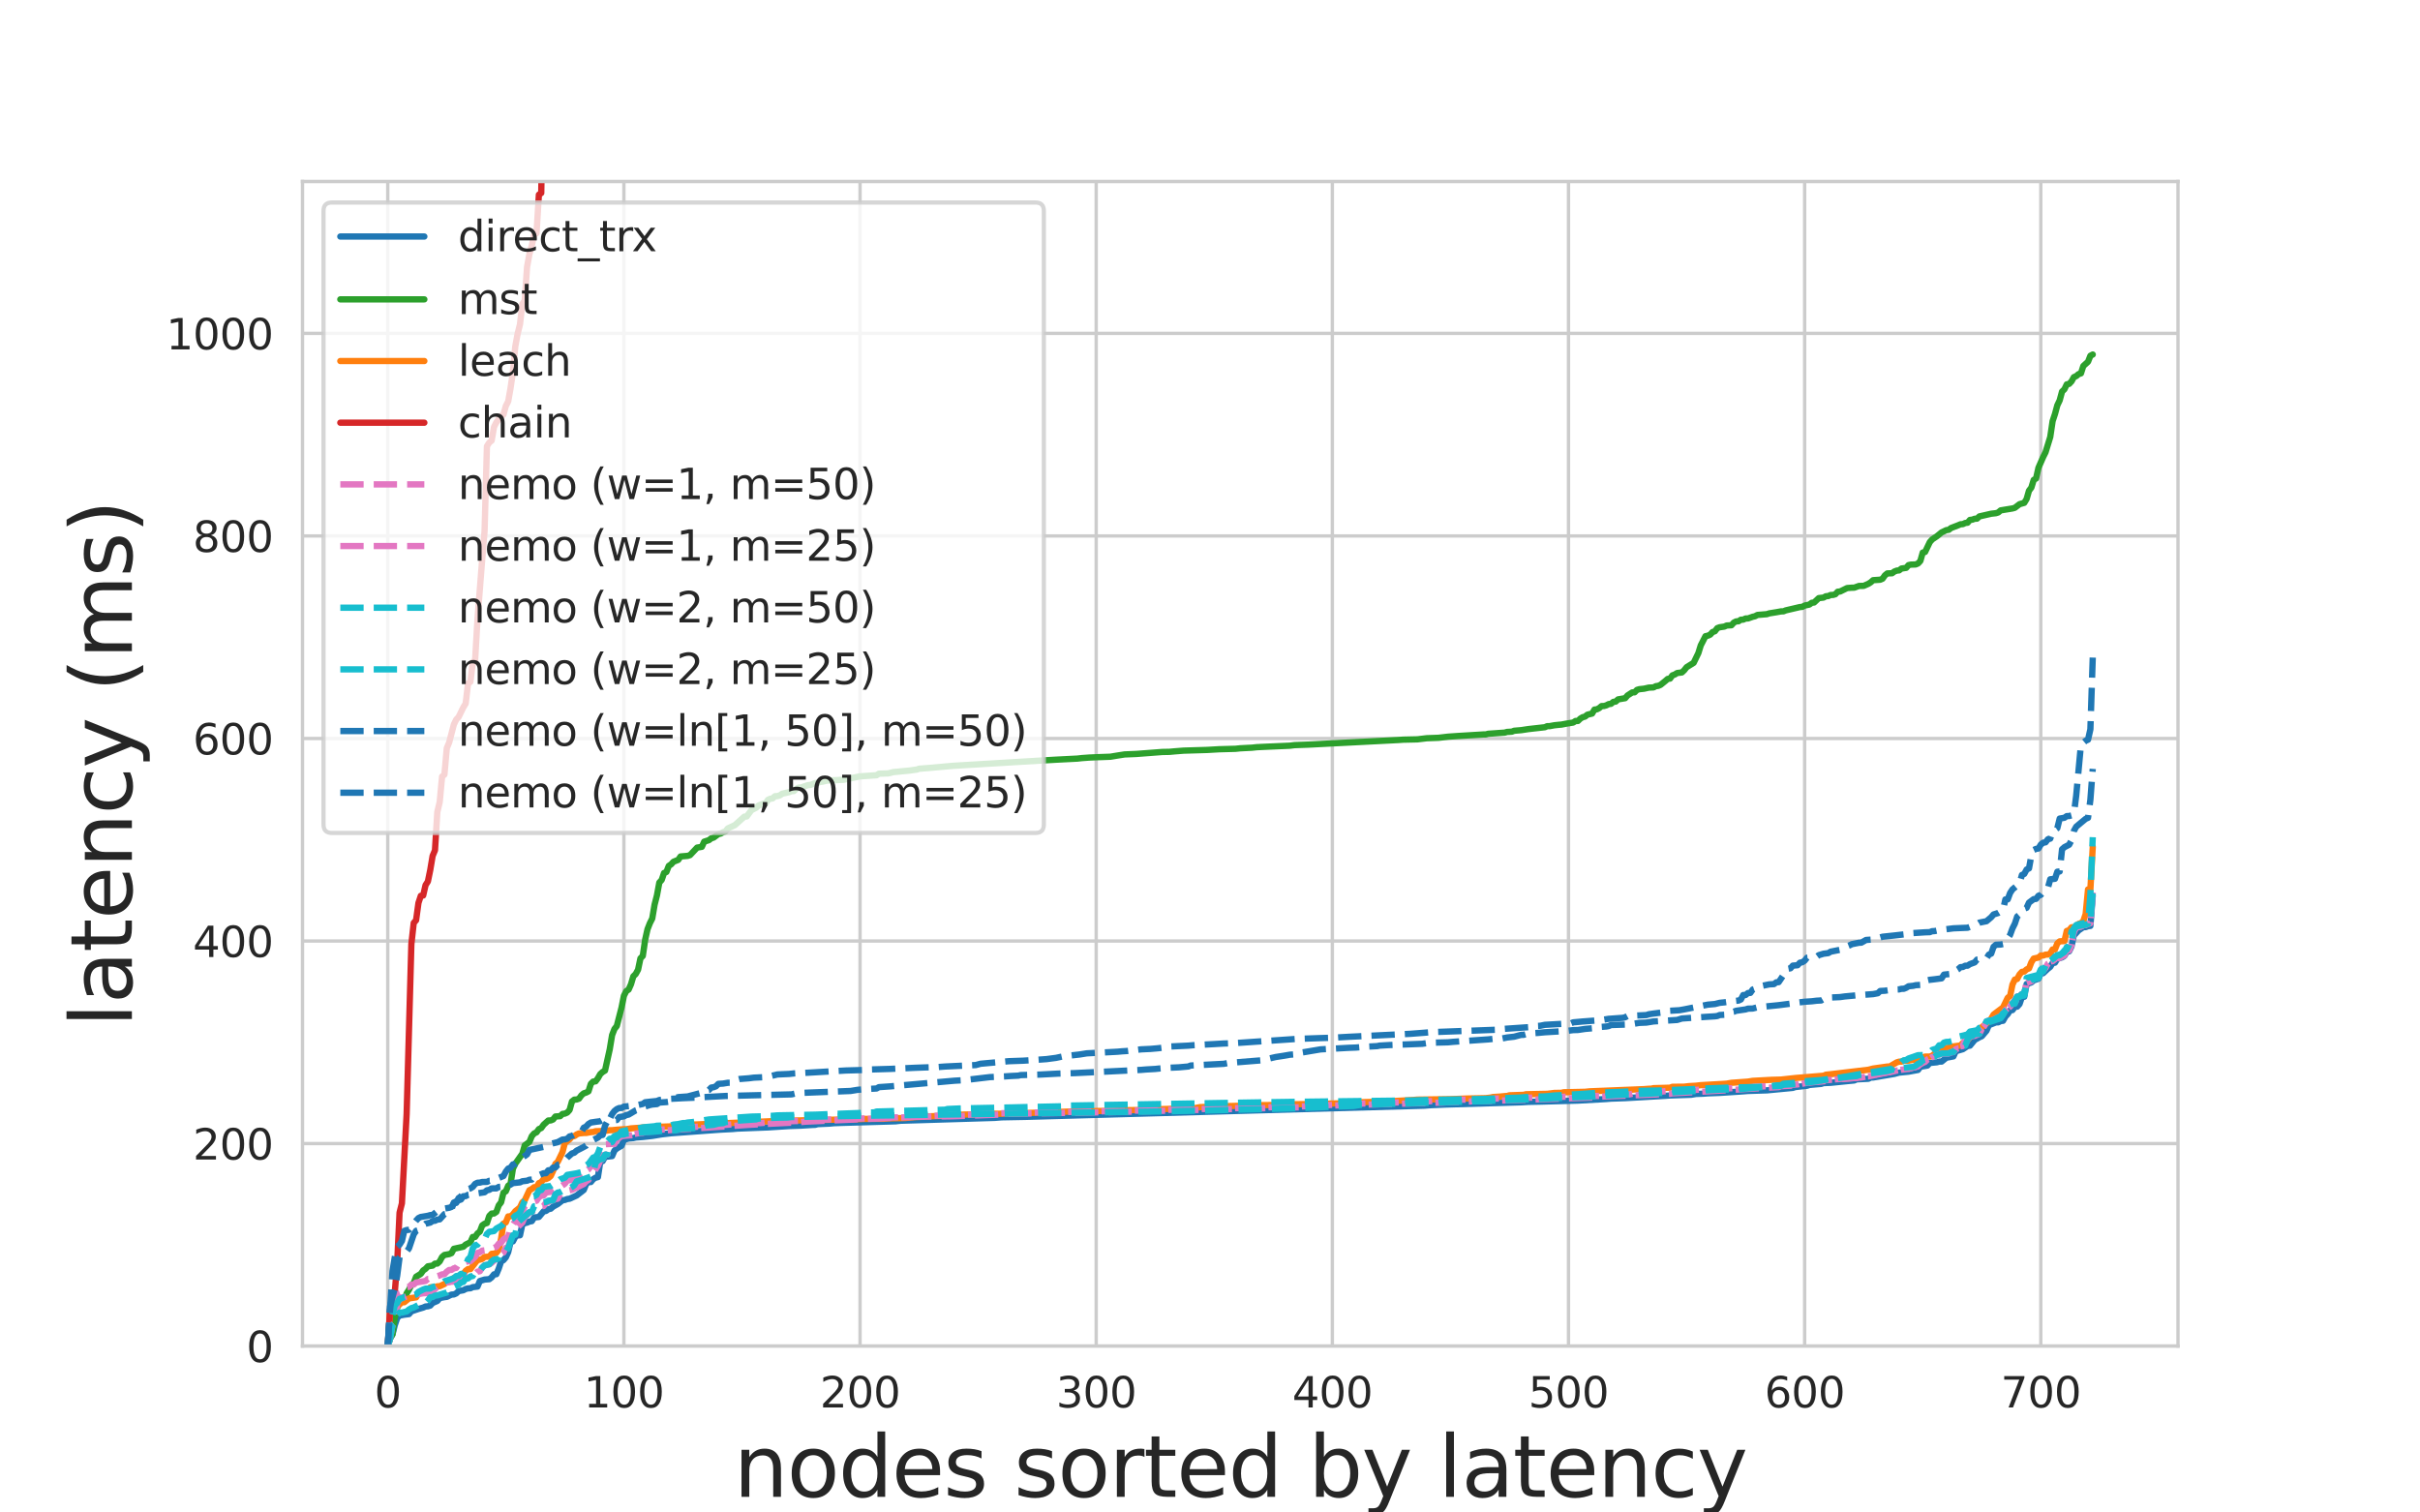 <?xml version="1.0" encoding="utf-8" standalone="no"?>
<!DOCTYPE svg PUBLIC "-//W3C//DTD SVG 1.1//EN"
  "http://www.w3.org/Graphics/SVG/1.1/DTD/svg11.dtd">
<svg xmlns:xlink="http://www.w3.org/1999/xlink" width="576pt" height="360pt" viewBox="0 0 576 360" xmlns="http://www.w3.org/2000/svg" version="1.1">
 <defs>
  <style type="text/css">*{stroke-linejoin: round; stroke-linecap: butt}</style>
 </defs>
 <g id="figure_1">
  <g id="patch_1">
   <path d="M 0 360 
L 576 360 
L 576 0 
L 0 0 
z
" style="fill: #ffffff"/>
  </g>
  <g id="axes_1">
   <g id="patch_2">
    <path d="M 72 320.4 
L 518.4 320.4 
L 518.4 43.2 
L 72 43.2 
z
" style="fill: #ffffff"/>
   </g>
   <g id="matplotlib.axis_1">
    <g id="xtick_1">
     <g id="line2d_1">
      <path d="M 92.291 320.4 
L 92.291 43.2 
" clip-path="url(#pac35128f18)" style="fill: none; stroke: #cccccc; stroke-width: 0.8; stroke-linecap: round"/>
     </g>
     <g id="text_1">
      <!-- 0 -->
      <g style="fill: #262626" transform="translate(89.11 334.998) scale(0.1 -0.1)">
       <defs>
        <path id="DejaVuSans-30" d="M 2034 4250 
Q 1547 4250 1301 3770 
Q 1056 3291 1056 2328 
Q 1056 1369 1301 889 
Q 1547 409 2034 409 
Q 2525 409 2770 889 
Q 3016 1369 3016 2328 
Q 3016 3291 2770 3770 
Q 2525 4250 2034 4250 
z
M 2034 4750 
Q 2819 4750 3233 4129 
Q 3647 3509 3647 2328 
Q 3647 1150 3233 529 
Q 2819 -91 2034 -91 
Q 1250 -91 836 529 
Q 422 1150 422 2328 
Q 422 3509 836 4129 
Q 1250 4750 2034 4750 
z
" transform="scale(0.016)"/>
       </defs>
       <use xlink:href="#DejaVuSans-30"/>
      </g>
     </g>
    </g>
    <g id="xtick_2">
     <g id="line2d_2">
      <path d="M 148.498 320.4 
L 148.498 43.2 
" clip-path="url(#pac35128f18)" style="fill: none; stroke: #cccccc; stroke-width: 0.8; stroke-linecap: round"/>
     </g>
     <g id="text_2">
      <!-- 100 -->
      <g style="fill: #262626" transform="translate(138.955 334.998) scale(0.1 -0.1)">
       <defs>
        <path id="DejaVuSans-31" d="M 794 531 
L 1825 531 
L 1825 4091 
L 703 3866 
L 703 4441 
L 1819 4666 
L 2450 4666 
L 2450 531 
L 3481 531 
L 3481 0 
L 794 0 
L 794 531 
z
" transform="scale(0.016)"/>
       </defs>
       <use xlink:href="#DejaVuSans-31"/>
       <use xlink:href="#DejaVuSans-30" x="63.623"/>
       <use xlink:href="#DejaVuSans-30" x="127.246"/>
      </g>
     </g>
    </g>
    <g id="xtick_3">
     <g id="line2d_3">
      <path d="M 204.706 320.4 
L 204.706 43.2 
" clip-path="url(#pac35128f18)" style="fill: none; stroke: #cccccc; stroke-width: 0.8; stroke-linecap: round"/>
     </g>
     <g id="text_3">
      <!-- 200 -->
      <g style="fill: #262626" transform="translate(195.162 334.998) scale(0.1 -0.1)">
       <defs>
        <path id="DejaVuSans-32" d="M 1228 531 
L 3431 531 
L 3431 0 
L 469 0 
L 469 531 
Q 828 903 1448 1529 
Q 2069 2156 2228 2338 
Q 2531 2678 2651 2914 
Q 2772 3150 2772 3378 
Q 2772 3750 2511 3984 
Q 2250 4219 1831 4219 
Q 1534 4219 1204 4116 
Q 875 4013 500 3803 
L 500 4441 
Q 881 4594 1212 4672 
Q 1544 4750 1819 4750 
Q 2544 4750 2975 4387 
Q 3406 4025 3406 3419 
Q 3406 3131 3298 2873 
Q 3191 2616 2906 2266 
Q 2828 2175 2409 1742 
Q 1991 1309 1228 531 
z
" transform="scale(0.016)"/>
       </defs>
       <use xlink:href="#DejaVuSans-32"/>
       <use xlink:href="#DejaVuSans-30" x="63.623"/>
       <use xlink:href="#DejaVuSans-30" x="127.246"/>
      </g>
     </g>
    </g>
    <g id="xtick_4">
     <g id="line2d_4">
      <path d="M 260.913 320.4 
L 260.913 43.2 
" clip-path="url(#pac35128f18)" style="fill: none; stroke: #cccccc; stroke-width: 0.8; stroke-linecap: round"/>
     </g>
     <g id="text_4">
      <!-- 300 -->
      <g style="fill: #262626" transform="translate(251.37 334.998) scale(0.1 -0.1)">
       <defs>
        <path id="DejaVuSans-33" d="M 2597 2516 
Q 3050 2419 3304 2112 
Q 3559 1806 3559 1356 
Q 3559 666 3084 287 
Q 2609 -91 1734 -91 
Q 1441 -91 1130 -33 
Q 819 25 488 141 
L 488 750 
Q 750 597 1062 519 
Q 1375 441 1716 441 
Q 2309 441 2620 675 
Q 2931 909 2931 1356 
Q 2931 1769 2642 2001 
Q 2353 2234 1838 2234 
L 1294 2234 
L 1294 2753 
L 1863 2753 
Q 2328 2753 2575 2939 
Q 2822 3125 2822 3475 
Q 2822 3834 2567 4026 
Q 2313 4219 1838 4219 
Q 1578 4219 1281 4162 
Q 984 4106 628 3988 
L 628 4550 
Q 988 4650 1302 4700 
Q 1616 4750 1894 4750 
Q 2613 4750 3031 4423 
Q 3450 4097 3450 3541 
Q 3450 3153 3228 2886 
Q 3006 2619 2597 2516 
z
" transform="scale(0.016)"/>
       </defs>
       <use xlink:href="#DejaVuSans-33"/>
       <use xlink:href="#DejaVuSans-30" x="63.623"/>
       <use xlink:href="#DejaVuSans-30" x="127.246"/>
      </g>
     </g>
    </g>
    <g id="xtick_5">
     <g id="line2d_5">
      <path d="M 317.121 320.4 
L 317.121 43.2 
" clip-path="url(#pac35128f18)" style="fill: none; stroke: #cccccc; stroke-width: 0.8; stroke-linecap: round"/>
     </g>
     <g id="text_5">
      <!-- 400 -->
      <g style="fill: #262626" transform="translate(307.577 334.998) scale(0.1 -0.1)">
       <defs>
        <path id="DejaVuSans-34" d="M 2419 4116 
L 825 1625 
L 2419 1625 
L 2419 4116 
z
M 2253 4666 
L 3047 4666 
L 3047 1625 
L 3713 1625 
L 3713 1100 
L 3047 1100 
L 3047 0 
L 2419 0 
L 2419 1100 
L 313 1100 
L 313 1709 
L 2253 4666 
z
" transform="scale(0.016)"/>
       </defs>
       <use xlink:href="#DejaVuSans-34"/>
       <use xlink:href="#DejaVuSans-30" x="63.623"/>
       <use xlink:href="#DejaVuSans-30" x="127.246"/>
      </g>
     </g>
    </g>
    <g id="xtick_6">
     <g id="line2d_6">
      <path d="M 373.328 320.4 
L 373.328 43.2 
" clip-path="url(#pac35128f18)" style="fill: none; stroke: #cccccc; stroke-width: 0.8; stroke-linecap: round"/>
     </g>
     <g id="text_6">
      <!-- 500 -->
      <g style="fill: #262626" transform="translate(363.785 334.998) scale(0.1 -0.1)">
       <defs>
        <path id="DejaVuSans-35" d="M 691 4666 
L 3169 4666 
L 3169 4134 
L 1269 4134 
L 1269 2991 
Q 1406 3038 1543 3061 
Q 1681 3084 1819 3084 
Q 2600 3084 3056 2656 
Q 3513 2228 3513 1497 
Q 3513 744 3044 326 
Q 2575 -91 1722 -91 
Q 1428 -91 1123 -41 
Q 819 9 494 109 
L 494 744 
Q 775 591 1075 516 
Q 1375 441 1709 441 
Q 2250 441 2565 725 
Q 2881 1009 2881 1497 
Q 2881 1984 2565 2268 
Q 2250 2553 1709 2553 
Q 1456 2553 1204 2497 
Q 953 2441 691 2322 
L 691 4666 
z
" transform="scale(0.016)"/>
       </defs>
       <use xlink:href="#DejaVuSans-35"/>
       <use xlink:href="#DejaVuSans-30" x="63.623"/>
       <use xlink:href="#DejaVuSans-30" x="127.246"/>
      </g>
     </g>
    </g>
    <g id="xtick_7">
     <g id="line2d_7">
      <path d="M 429.536 320.4 
L 429.536 43.2 
" clip-path="url(#pac35128f18)" style="fill: none; stroke: #cccccc; stroke-width: 0.8; stroke-linecap: round"/>
     </g>
     <g id="text_7">
      <!-- 600 -->
      <g style="fill: #262626" transform="translate(419.992 334.998) scale(0.1 -0.1)">
       <defs>
        <path id="DejaVuSans-36" d="M 2113 2584 
Q 1688 2584 1439 2293 
Q 1191 2003 1191 1497 
Q 1191 994 1439 701 
Q 1688 409 2113 409 
Q 2538 409 2786 701 
Q 3034 994 3034 1497 
Q 3034 2003 2786 2293 
Q 2538 2584 2113 2584 
z
M 3366 4563 
L 3366 3988 
Q 3128 4100 2886 4159 
Q 2644 4219 2406 4219 
Q 1781 4219 1451 3797 
Q 1122 3375 1075 2522 
Q 1259 2794 1537 2939 
Q 1816 3084 2150 3084 
Q 2853 3084 3261 2657 
Q 3669 2231 3669 1497 
Q 3669 778 3244 343 
Q 2819 -91 2113 -91 
Q 1303 -91 875 529 
Q 447 1150 447 2328 
Q 447 3434 972 4092 
Q 1497 4750 2381 4750 
Q 2619 4750 2861 4703 
Q 3103 4656 3366 4563 
z
" transform="scale(0.016)"/>
       </defs>
       <use xlink:href="#DejaVuSans-36"/>
       <use xlink:href="#DejaVuSans-30" x="63.623"/>
       <use xlink:href="#DejaVuSans-30" x="127.246"/>
      </g>
     </g>
    </g>
    <g id="xtick_8">
     <g id="line2d_8">
      <path d="M 485.743 320.4 
L 485.743 43.2 
" clip-path="url(#pac35128f18)" style="fill: none; stroke: #cccccc; stroke-width: 0.8; stroke-linecap: round"/>
     </g>
     <g id="text_8">
      <!-- 700 -->
      <g style="fill: #262626" transform="translate(476.2 334.998) scale(0.1 -0.1)">
       <defs>
        <path id="DejaVuSans-37" d="M 525 4666 
L 3525 4666 
L 3525 4397 
L 1831 0 
L 1172 0 
L 2766 4134 
L 525 4134 
L 525 4666 
z
" transform="scale(0.016)"/>
       </defs>
       <use xlink:href="#DejaVuSans-37"/>
       <use xlink:href="#DejaVuSans-30" x="63.623"/>
       <use xlink:href="#DejaVuSans-30" x="127.246"/>
      </g>
     </g>
    </g>
    <g id="text_9">
     <!-- nodes sorted by latency -->
     <g style="fill: #262626" transform="translate(174.636 356.275) scale(0.2 -0.2)">
      <defs>
       <path id="DejaVuSans-6e" d="M 3513 2113 
L 3513 0 
L 2938 0 
L 2938 2094 
Q 2938 2591 2744 2837 
Q 2550 3084 2163 3084 
Q 1697 3084 1428 2787 
Q 1159 2491 1159 1978 
L 1159 0 
L 581 0 
L 581 3500 
L 1159 3500 
L 1159 2956 
Q 1366 3272 1645 3428 
Q 1925 3584 2291 3584 
Q 2894 3584 3203 3211 
Q 3513 2838 3513 2113 
z
" transform="scale(0.016)"/>
       <path id="DejaVuSans-6f" d="M 1959 3097 
Q 1497 3097 1228 2736 
Q 959 2375 959 1747 
Q 959 1119 1226 758 
Q 1494 397 1959 397 
Q 2419 397 2687 759 
Q 2956 1122 2956 1747 
Q 2956 2369 2687 2733 
Q 2419 3097 1959 3097 
z
M 1959 3584 
Q 2709 3584 3137 3096 
Q 3566 2609 3566 1747 
Q 3566 888 3137 398 
Q 2709 -91 1959 -91 
Q 1206 -91 779 398 
Q 353 888 353 1747 
Q 353 2609 779 3096 
Q 1206 3584 1959 3584 
z
" transform="scale(0.016)"/>
       <path id="DejaVuSans-64" d="M 2906 2969 
L 2906 4863 
L 3481 4863 
L 3481 0 
L 2906 0 
L 2906 525 
Q 2725 213 2448 61 
Q 2172 -91 1784 -91 
Q 1150 -91 751 415 
Q 353 922 353 1747 
Q 353 2572 751 3078 
Q 1150 3584 1784 3584 
Q 2172 3584 2448 3432 
Q 2725 3281 2906 2969 
z
M 947 1747 
Q 947 1113 1208 752 
Q 1469 391 1925 391 
Q 2381 391 2643 752 
Q 2906 1113 2906 1747 
Q 2906 2381 2643 2742 
Q 2381 3103 1925 3103 
Q 1469 3103 1208 2742 
Q 947 2381 947 1747 
z
" transform="scale(0.016)"/>
       <path id="DejaVuSans-65" d="M 3597 1894 
L 3597 1613 
L 953 1613 
Q 991 1019 1311 708 
Q 1631 397 2203 397 
Q 2534 397 2845 478 
Q 3156 559 3463 722 
L 3463 178 
Q 3153 47 2828 -22 
Q 2503 -91 2169 -91 
Q 1331 -91 842 396 
Q 353 884 353 1716 
Q 353 2575 817 3079 
Q 1281 3584 2069 3584 
Q 2775 3584 3186 3129 
Q 3597 2675 3597 1894 
z
M 3022 2063 
Q 3016 2534 2758 2815 
Q 2500 3097 2075 3097 
Q 1594 3097 1305 2825 
Q 1016 2553 972 2059 
L 3022 2063 
z
" transform="scale(0.016)"/>
       <path id="DejaVuSans-73" d="M 2834 3397 
L 2834 2853 
Q 2591 2978 2328 3040 
Q 2066 3103 1784 3103 
Q 1356 3103 1142 2972 
Q 928 2841 928 2578 
Q 928 2378 1081 2264 
Q 1234 2150 1697 2047 
L 1894 2003 
Q 2506 1872 2764 1633 
Q 3022 1394 3022 966 
Q 3022 478 2636 193 
Q 2250 -91 1575 -91 
Q 1294 -91 989 -36 
Q 684 19 347 128 
L 347 722 
Q 666 556 975 473 
Q 1284 391 1588 391 
Q 1994 391 2212 530 
Q 2431 669 2431 922 
Q 2431 1156 2273 1281 
Q 2116 1406 1581 1522 
L 1381 1569 
Q 847 1681 609 1914 
Q 372 2147 372 2553 
Q 372 3047 722 3315 
Q 1072 3584 1716 3584 
Q 2034 3584 2315 3537 
Q 2597 3491 2834 3397 
z
" transform="scale(0.016)"/>
       <path id="DejaVuSans-20" transform="scale(0.016)"/>
       <path id="DejaVuSans-72" d="M 2631 2963 
Q 2534 3019 2420 3045 
Q 2306 3072 2169 3072 
Q 1681 3072 1420 2755 
Q 1159 2438 1159 1844 
L 1159 0 
L 581 0 
L 581 3500 
L 1159 3500 
L 1159 2956 
Q 1341 3275 1631 3429 
Q 1922 3584 2338 3584 
Q 2397 3584 2469 3576 
Q 2541 3569 2628 3553 
L 2631 2963 
z
" transform="scale(0.016)"/>
       <path id="DejaVuSans-74" d="M 1172 4494 
L 1172 3500 
L 2356 3500 
L 2356 3053 
L 1172 3053 
L 1172 1153 
Q 1172 725 1289 603 
Q 1406 481 1766 481 
L 2356 481 
L 2356 0 
L 1766 0 
Q 1100 0 847 248 
Q 594 497 594 1153 
L 594 3053 
L 172 3053 
L 172 3500 
L 594 3500 
L 594 4494 
L 1172 4494 
z
" transform="scale(0.016)"/>
       <path id="DejaVuSans-62" d="M 3116 1747 
Q 3116 2381 2855 2742 
Q 2594 3103 2138 3103 
Q 1681 3103 1420 2742 
Q 1159 2381 1159 1747 
Q 1159 1113 1420 752 
Q 1681 391 2138 391 
Q 2594 391 2855 752 
Q 3116 1113 3116 1747 
z
M 1159 2969 
Q 1341 3281 1617 3432 
Q 1894 3584 2278 3584 
Q 2916 3584 3314 3078 
Q 3713 2572 3713 1747 
Q 3713 922 3314 415 
Q 2916 -91 2278 -91 
Q 1894 -91 1617 61 
Q 1341 213 1159 525 
L 1159 0 
L 581 0 
L 581 4863 
L 1159 4863 
L 1159 2969 
z
" transform="scale(0.016)"/>
       <path id="DejaVuSans-79" d="M 2059 -325 
Q 1816 -950 1584 -1140 
Q 1353 -1331 966 -1331 
L 506 -1331 
L 506 -850 
L 844 -850 
Q 1081 -850 1212 -737 
Q 1344 -625 1503 -206 
L 1606 56 
L 191 3500 
L 800 3500 
L 1894 763 
L 2988 3500 
L 3597 3500 
L 2059 -325 
z
" transform="scale(0.016)"/>
       <path id="DejaVuSans-6c" d="M 603 4863 
L 1178 4863 
L 1178 0 
L 603 0 
L 603 4863 
z
" transform="scale(0.016)"/>
       <path id="DejaVuSans-61" d="M 2194 1759 
Q 1497 1759 1228 1600 
Q 959 1441 959 1056 
Q 959 750 1161 570 
Q 1363 391 1709 391 
Q 2188 391 2477 730 
Q 2766 1069 2766 1631 
L 2766 1759 
L 2194 1759 
z
M 3341 1997 
L 3341 0 
L 2766 0 
L 2766 531 
Q 2569 213 2275 61 
Q 1981 -91 1556 -91 
Q 1019 -91 701 211 
Q 384 513 384 1019 
Q 384 1609 779 1909 
Q 1175 2209 1959 2209 
L 2766 2209 
L 2766 2266 
Q 2766 2663 2505 2880 
Q 2244 3097 1772 3097 
Q 1472 3097 1187 3025 
Q 903 2953 641 2809 
L 641 3341 
Q 956 3463 1253 3523 
Q 1550 3584 1831 3584 
Q 2591 3584 2966 3190 
Q 3341 2797 3341 1997 
z
" transform="scale(0.016)"/>
       <path id="DejaVuSans-63" d="M 3122 3366 
L 3122 2828 
Q 2878 2963 2633 3030 
Q 2388 3097 2138 3097 
Q 1578 3097 1268 2742 
Q 959 2388 959 1747 
Q 959 1106 1268 751 
Q 1578 397 2138 397 
Q 2388 397 2633 464 
Q 2878 531 3122 666 
L 3122 134 
Q 2881 22 2623 -34 
Q 2366 -91 2075 -91 
Q 1284 -91 818 406 
Q 353 903 353 1747 
Q 353 2603 823 3093 
Q 1294 3584 2113 3584 
Q 2378 3584 2631 3529 
Q 2884 3475 3122 3366 
z
" transform="scale(0.016)"/>
      </defs>
      <use xlink:href="#DejaVuSans-6e"/>
      <use xlink:href="#DejaVuSans-6f" x="63.379"/>
      <use xlink:href="#DejaVuSans-64" x="124.561"/>
      <use xlink:href="#DejaVuSans-65" x="188.037"/>
      <use xlink:href="#DejaVuSans-73" x="249.561"/>
      <use xlink:href="#DejaVuSans-20" x="301.66"/>
      <use xlink:href="#DejaVuSans-73" x="333.447"/>
      <use xlink:href="#DejaVuSans-6f" x="385.547"/>
      <use xlink:href="#DejaVuSans-72" x="446.729"/>
      <use xlink:href="#DejaVuSans-74" x="487.842"/>
      <use xlink:href="#DejaVuSans-65" x="527.051"/>
      <use xlink:href="#DejaVuSans-64" x="588.574"/>
      <use xlink:href="#DejaVuSans-20" x="652.051"/>
      <use xlink:href="#DejaVuSans-62" x="683.838"/>
      <use xlink:href="#DejaVuSans-79" x="747.314"/>
      <use xlink:href="#DejaVuSans-20" x="806.494"/>
      <use xlink:href="#DejaVuSans-6c" x="838.281"/>
      <use xlink:href="#DejaVuSans-61" x="866.064"/>
      <use xlink:href="#DejaVuSans-74" x="927.344"/>
      <use xlink:href="#DejaVuSans-65" x="966.553"/>
      <use xlink:href="#DejaVuSans-6e" x="1028.076"/>
      <use xlink:href="#DejaVuSans-63" x="1091.455"/>
      <use xlink:href="#DejaVuSans-79" x="1146.436"/>
     </g>
    </g>
   </g>
   <g id="matplotlib.axis_2">
    <g id="ytick_1">
     <g id="line2d_9">
      <path d="M 72 320.4 
L 518.4 320.4 
" clip-path="url(#pac35128f18)" style="fill: none; stroke: #cccccc; stroke-width: 0.8; stroke-linecap: round"/>
     </g>
     <g id="text_10">
      <!-- 0 -->
      <g style="fill: #262626" transform="translate(58.638 324.199) scale(0.1 -0.1)">
       <use xlink:href="#DejaVuSans-30"/>
      </g>
     </g>
    </g>
    <g id="ytick_2">
     <g id="line2d_10">
      <path d="M 72 272.191 
L 518.4 272.191 
" clip-path="url(#pac35128f18)" style="fill: none; stroke: #cccccc; stroke-width: 0.8; stroke-linecap: round"/>
     </g>
     <g id="text_11">
      <!-- 200 -->
      <g style="fill: #262626" transform="translate(45.913 275.991) scale(0.1 -0.1)">
       <use xlink:href="#DejaVuSans-32"/>
       <use xlink:href="#DejaVuSans-30" x="63.623"/>
       <use xlink:href="#DejaVuSans-30" x="127.246"/>
      </g>
     </g>
    </g>
    <g id="ytick_3">
     <g id="line2d_11">
      <path d="M 72 223.983 
L 518.4 223.983 
" clip-path="url(#pac35128f18)" style="fill: none; stroke: #cccccc; stroke-width: 0.8; stroke-linecap: round"/>
     </g>
     <g id="text_12">
      <!-- 400 -->
      <g style="fill: #262626" transform="translate(45.913 227.782) scale(0.1 -0.1)">
       <use xlink:href="#DejaVuSans-34"/>
       <use xlink:href="#DejaVuSans-30" x="63.623"/>
       <use xlink:href="#DejaVuSans-30" x="127.246"/>
      </g>
     </g>
    </g>
    <g id="ytick_4">
     <g id="line2d_12">
      <path d="M 72 175.774 
L 518.4 175.774 
" clip-path="url(#pac35128f18)" style="fill: none; stroke: #cccccc; stroke-width: 0.8; stroke-linecap: round"/>
     </g>
     <g id="text_13">
      <!-- 600 -->
      <g style="fill: #262626" transform="translate(45.913 179.573) scale(0.1 -0.1)">
       <use xlink:href="#DejaVuSans-36"/>
       <use xlink:href="#DejaVuSans-30" x="63.623"/>
       <use xlink:href="#DejaVuSans-30" x="127.246"/>
      </g>
     </g>
    </g>
    <g id="ytick_5">
     <g id="line2d_13">
      <path d="M 72 127.565 
L 518.4 127.565 
" clip-path="url(#pac35128f18)" style="fill: none; stroke: #cccccc; stroke-width: 0.8; stroke-linecap: round"/>
     </g>
     <g id="text_14">
      <!-- 800 -->
      <g style="fill: #262626" transform="translate(45.913 131.364) scale(0.1 -0.1)">
       <defs>
        <path id="DejaVuSans-38" d="M 2034 2216 
Q 1584 2216 1326 1975 
Q 1069 1734 1069 1313 
Q 1069 891 1326 650 
Q 1584 409 2034 409 
Q 2484 409 2743 651 
Q 3003 894 3003 1313 
Q 3003 1734 2745 1975 
Q 2488 2216 2034 2216 
z
M 1403 2484 
Q 997 2584 770 2862 
Q 544 3141 544 3541 
Q 544 4100 942 4425 
Q 1341 4750 2034 4750 
Q 2731 4750 3128 4425 
Q 3525 4100 3525 3541 
Q 3525 3141 3298 2862 
Q 3072 2584 2669 2484 
Q 3125 2378 3379 2068 
Q 3634 1759 3634 1313 
Q 3634 634 3220 271 
Q 2806 -91 2034 -91 
Q 1263 -91 848 271 
Q 434 634 434 1313 
Q 434 1759 690 2068 
Q 947 2378 1403 2484 
z
M 1172 3481 
Q 1172 3119 1398 2916 
Q 1625 2713 2034 2713 
Q 2441 2713 2670 2916 
Q 2900 3119 2900 3481 
Q 2900 3844 2670 4047 
Q 2441 4250 2034 4250 
Q 1625 4250 1398 4047 
Q 1172 3844 1172 3481 
z
" transform="scale(0.016)"/>
       </defs>
       <use xlink:href="#DejaVuSans-38"/>
       <use xlink:href="#DejaVuSans-30" x="63.623"/>
       <use xlink:href="#DejaVuSans-30" x="127.246"/>
      </g>
     </g>
    </g>
    <g id="ytick_6">
     <g id="line2d_14">
      <path d="M 72 79.357 
L 518.4 79.357 
" clip-path="url(#pac35128f18)" style="fill: none; stroke: #cccccc; stroke-width: 0.8; stroke-linecap: round"/>
     </g>
     <g id="text_15">
      <!-- 1000 -->
      <g style="fill: #262626" transform="translate(39.55 83.156) scale(0.1 -0.1)">
       <use xlink:href="#DejaVuSans-31"/>
       <use xlink:href="#DejaVuSans-30" x="63.623"/>
       <use xlink:href="#DejaVuSans-30" x="127.246"/>
       <use xlink:href="#DejaVuSans-30" x="190.869"/>
      </g>
     </g>
    </g>
    <g id="text_16">
     <!-- latency (ms) -->
     <g style="fill: #262626" transform="translate(31.391 244.466) rotate(-90) scale(0.2 -0.2)">
      <defs>
       <path id="DejaVuSans-28" d="M 1984 4856 
Q 1566 4138 1362 3434 
Q 1159 2731 1159 2009 
Q 1159 1288 1364 580 
Q 1569 -128 1984 -844 
L 1484 -844 
Q 1016 -109 783 600 
Q 550 1309 550 2009 
Q 550 2706 781 3412 
Q 1013 4119 1484 4856 
L 1984 4856 
z
" transform="scale(0.016)"/>
       <path id="DejaVuSans-6d" d="M 3328 2828 
Q 3544 3216 3844 3400 
Q 4144 3584 4550 3584 
Q 5097 3584 5394 3201 
Q 5691 2819 5691 2113 
L 5691 0 
L 5113 0 
L 5113 2094 
Q 5113 2597 4934 2840 
Q 4756 3084 4391 3084 
Q 3944 3084 3684 2787 
Q 3425 2491 3425 1978 
L 3425 0 
L 2847 0 
L 2847 2094 
Q 2847 2600 2669 2842 
Q 2491 3084 2119 3084 
Q 1678 3084 1418 2786 
Q 1159 2488 1159 1978 
L 1159 0 
L 581 0 
L 581 3500 
L 1159 3500 
L 1159 2956 
Q 1356 3278 1631 3431 
Q 1906 3584 2284 3584 
Q 2666 3584 2933 3390 
Q 3200 3197 3328 2828 
z
" transform="scale(0.016)"/>
       <path id="DejaVuSans-29" d="M 513 4856 
L 1013 4856 
Q 1481 4119 1714 3412 
Q 1947 2706 1947 2009 
Q 1947 1309 1714 600 
Q 1481 -109 1013 -844 
L 513 -844 
Q 928 -128 1133 580 
Q 1338 1288 1338 2009 
Q 1338 2731 1133 3434 
Q 928 4138 513 4856 
z
" transform="scale(0.016)"/>
      </defs>
      <use xlink:href="#DejaVuSans-6c"/>
      <use xlink:href="#DejaVuSans-61" x="27.783"/>
      <use xlink:href="#DejaVuSans-74" x="89.062"/>
      <use xlink:href="#DejaVuSans-65" x="128.271"/>
      <use xlink:href="#DejaVuSans-6e" x="189.795"/>
      <use xlink:href="#DejaVuSans-63" x="253.174"/>
      <use xlink:href="#DejaVuSans-79" x="308.154"/>
      <use xlink:href="#DejaVuSans-20" x="367.334"/>
      <use xlink:href="#DejaVuSans-28" x="399.121"/>
      <use xlink:href="#DejaVuSans-6d" x="438.135"/>
      <use xlink:href="#DejaVuSans-73" x="535.547"/>
      <use xlink:href="#DejaVuSans-29" x="587.646"/>
     </g>
    </g>
   </g>
   <g id="line2d_15">
    <path d="M 92.291 320.4 
L 92.853 318.555 
L 93.415 317.605 
L 93.977 315.379 
L 94.539 313.716 
L 95.101 313.133 
L 96.225 312.921 
L 97.35 312.781 
L 97.912 312.121 
L 99.598 311.554 
L 100.722 311.231 
L 101.284 310.971 
L 101.846 310.92 
L 102.408 310.755 
L 102.97 310.13 
L 104.094 309.654 
L 104.657 308.973 
L 105.781 308.749 
L 106.343 308.68 
L 107.467 308.137 
L 108.029 308.103 
L 108.591 307.851 
L 109.153 307.308 
L 110.277 307.106 
L 110.839 306.804 
L 111.401 306.658 
L 111.964 306.635 
L 112.526 306.364 
L 113.65 306.237 
L 114.212 304.905 
L 115.336 304.558 
L 116.46 304.472 
L 117.022 304.031 
L 117.584 303.315 
L 118.146 303.284 
L 118.708 301.946 
L 119.271 300.247 
L 119.833 299.937 
L 120.395 299.272 
L 120.957 298.044 
L 121.519 295.641 
L 122.081 295.477 
L 122.643 294.399 
L 123.205 294.025 
L 123.767 294.021 
L 124.329 291.429 
L 124.891 291.142 
L 125.453 291.005 
L 126.015 290.75 
L 126.577 290.655 
L 127.14 289.78 
L 128.264 289.657 
L 129.388 288.323 
L 129.95 288.235 
L 130.512 287.81 
L 131.074 287.701 
L 131.636 287.207 
L 132.76 286.58 
L 133.884 285.698 
L 134.447 285.609 
L 135.009 285.395 
L 135.571 285.321 
L 137.257 284.545 
L 138.943 283.234 
L 139.505 281.856 
L 140.067 281.35 
L 140.629 281.349 
L 141.191 280.663 
L 141.754 280.312 
L 142.316 280.175 
L 142.878 276.481 
L 143.44 276.371 
L 144.002 275.354 
L 145.688 275.173 
L 146.25 273.857 
L 146.812 273.353 
L 147.936 272.706 
L 148.498 271.301 
L 149.623 270.977 
L 150.747 270.887 
L 151.309 270.749 
L 152.995 270.621 
L 155.243 270.367 
L 157.492 269.995 
L 159.74 269.734 
L 170.419 268.95 
L 171.543 268.871 
L 174.354 268.729 
L 175.478 268.624 
L 182.785 268.341 
L 187.844 268.017 
L 190.654 267.919 
L 193.464 267.746 
L 194.026 267.731 
L 194.589 267.567 
L 197.399 267.441 
L 198.523 267.334 
L 200.209 267.271 
L 213.137 266.892 
L 214.261 266.759 
L 236.744 266.076 
L 238.43 265.943 
L 244.051 265.834 
L 339.042 263.171 
L 340.728 263.039 
L 344.101 262.901 
L 362.087 262.368 
L 363.773 262.263 
L 366.584 262.208 
L 375.577 261.961 
L 382.322 261.587 
L 383.446 261.492 
L 386.818 261.375 
L 396.374 260.824 
L 397.498 260.74 
L 402.556 260.572 
L 403.68 260.378 
L 405.367 260.321 
L 406.491 260.233 
L 409.301 260.13 
L 414.36 259.797 
L 416.046 259.668 
L 420.543 259.524 
L 426.726 258.935 
L 427.288 258.742 
L 430.098 258.428 
L 430.66 258.236 
L 433.47 257.987 
L 434.033 257.799 
L 435.719 257.727 
L 439.653 257.328 
L 441.34 257.167 
L 441.902 256.909 
L 444.712 256.767 
L 445.274 256.472 
L 445.836 256.465 
L 446.96 256.274 
L 450.895 255.606 
L 452.019 255.299 
L 454.267 255.081 
L 456.516 254.667 
L 457.078 253.913 
L 458.764 253.621 
L 459.326 253.006 
L 461.012 252.839 
L 461.574 252.676 
L 462.136 252.673 
L 463.26 251.76 
L 464.947 251.442 
L 465.509 250.208 
L 467.195 249.728 
L 468.319 248.963 
L 468.881 248.889 
L 470.005 247.517 
L 471.129 246.885 
L 471.692 246.646 
L 472.816 245.337 
L 473.378 244.02 
L 475.064 243.346 
L 475.626 243.339 
L 476.188 243.032 
L 476.75 242.968 
L 477.312 241.966 
L 477.874 241.355 
L 478.436 240.469 
L 478.999 240.42 
L 479.561 239.658 
L 480.123 239.6 
L 480.685 238.98 
L 481.247 237.313 
L 481.809 237.249 
L 482.371 234.218 
L 483.495 233.832 
L 484.057 233.343 
L 485.181 232.962 
L 485.743 231.704 
L 486.306 231.63 
L 487.43 230.568 
L 487.992 230.13 
L 488.554 229.214 
L 489.116 229.138 
L 489.678 228.222 
L 490.802 227.874 
L 491.364 227.515 
L 491.926 226.558 
L 492.488 226.434 
L 493.05 225.267 
L 493.612 222.668 
L 494.737 221.455 
L 495.861 220.679 
L 496.423 220.672 
L 496.985 220.434 
L 497.547 220.383 
L 498.109 213.162 
L 498.109 213.162 
" clip-path="url(#pac35128f18)" style="fill: none; stroke: #1f77b4; stroke-width: 1.5; stroke-linecap: round"/>
   </g>
   <g id="line2d_16">
    <path d="M 92.291 320.4 
L 92.853 318.555 
L 93.415 317.605 
L 93.977 313.61 
L 94.539 311.21 
L 95.101 310.056 
L 96.225 309.718 
L 96.788 307.831 
L 97.35 306.964 
L 97.912 305.858 
L 98.474 305.366 
L 99.036 303.884 
L 100.16 303.197 
L 100.722 302.395 
L 101.284 302.007 
L 101.846 301.409 
L 102.97 301.238 
L 103.532 300.765 
L 104.094 300.751 
L 104.657 300.237 
L 105.219 299.184 
L 105.781 298.703 
L 106.905 298.503 
L 107.467 298.272 
L 108.029 297.237 
L 110.277 296.744 
L 110.839 296.233 
L 111.964 295.677 
L 112.526 294.416 
L 113.088 294.411 
L 113.65 293.58 
L 114.212 293.144 
L 114.774 291.669 
L 115.336 291.279 
L 115.898 291.104 
L 116.46 289.409 
L 117.022 288.848 
L 117.584 288.832 
L 118.146 288.447 
L 118.708 286.895 
L 119.271 286.178 
L 119.833 283.886 
L 120.395 283.551 
L 120.957 282.229 
L 121.519 281.795 
L 122.081 278.184 
L 122.643 276.986 
L 124.329 274.604 
L 124.891 272.627 
L 126.015 271.794 
L 126.577 270.428 
L 127.14 269.771 
L 127.702 269.516 
L 128.264 268.745 
L 128.826 268.5 
L 129.388 267.711 
L 130.512 266.699 
L 131.074 266.691 
L 131.636 266.457 
L 132.198 265.746 
L 133.322 265.668 
L 133.884 265.135 
L 134.447 265.061 
L 135.009 264.816 
L 135.571 264.196 
L 136.133 262.175 
L 136.695 261.734 
L 137.257 261.698 
L 137.819 261.494 
L 138.381 260.715 
L 138.943 260.231 
L 139.505 260.053 
L 140.067 259.758 
L 140.629 257.979 
L 141.191 257.431 
L 141.754 257.38 
L 142.316 256.631 
L 142.878 255.649 
L 143.44 255.151 
L 144.002 254.816 
L 145.126 249.76 
L 145.688 246.373 
L 146.25 244.925 
L 146.812 244.206 
L 147.936 239.829 
L 148.498 237.027 
L 149.06 235.908 
L 149.623 235.539 
L 150.185 234.278 
L 150.747 232.384 
L 151.309 231.833 
L 151.871 230.801 
L 152.433 228.113 
L 152.995 227.526 
L 153.557 223.683 
L 154.119 221.175 
L 154.681 219.739 
L 155.243 218.621 
L 155.805 215.309 
L 156.367 213.113 
L 156.93 210.066 
L 157.492 209.443 
L 158.054 207.789 
L 158.616 207.546 
L 159.178 206.103 
L 159.74 205.726 
L 160.302 205.11 
L 161.426 204.665 
L 161.988 203.854 
L 163.674 203.712 
L 164.237 203.533 
L 165.923 201.747 
L 167.047 201.561 
L 167.609 200.332 
L 168.733 199.974 
L 169.295 199.531 
L 169.857 199.362 
L 170.981 198.523 
L 171.543 198.395 
L 172.106 198.084 
L 172.668 197.904 
L 173.23 197.174 
L 174.916 196.392 
L 177.164 194.377 
L 177.726 194.337 
L 178.85 192.827 
L 179.975 192.257 
L 180.537 191.742 
L 181.661 191.301 
L 182.223 191.249 
L 182.785 190.379 
L 183.347 190.12 
L 183.909 190.031 
L 184.471 189.507 
L 185.033 189.49 
L 185.595 189.322 
L 186.157 188.928 
L 187.844 188.539 
L 188.406 188.312 
L 188.968 188.278 
L 189.53 187.756 
L 190.092 187.457 
L 190.654 187.437 
L 192.34 186.87 
L 192.902 186.832 
L 194.026 186.378 
L 194.589 186.375 
L 195.151 186.118 
L 195.713 186.064 
L 196.837 185.794 
L 198.523 185.715 
L 200.209 185.621 
L 200.771 185.608 
L 204.706 184.787 
L 208.64 184.522 
L 209.203 184.151 
L 211.451 184.079 
L 212.575 183.784 
L 216.509 183.408 
L 217.634 183.239 
L 218.196 183.177 
L 218.758 182.973 
L 221.006 182.802 
L 226.627 182.293 
L 249.11 180.947 
L 251.358 180.818 
L 256.417 180.562 
L 257.541 180.437 
L 259.227 180.315 
L 260.913 180.238 
L 264.286 180.115 
L 265.972 179.834 
L 267.658 179.571 
L 270.469 179.453 
L 276.652 178.982 
L 278.338 178.951 
L 279.462 178.844 
L 281.71 178.666 
L 287.331 178.497 
L 290.141 178.334 
L 294.076 178.226 
L 295.2 178.108 
L 298.01 177.964 
L 299.135 177.843 
L 300.821 177.761 
L 307.004 177.491 
L 308.128 177.351 
L 311.5 177.23 
L 332.859 176.132 
L 333.983 176.053 
L 337.356 175.978 
L 339.604 175.711 
L 342.414 175.61 
L 344.663 175.343 
L 346.911 175.189 
L 353.094 174.813 
L 353.656 174.81 
L 354.218 174.65 
L 358.152 174.376 
L 358.714 174.214 
L 359.839 174.152 
L 360.401 173.934 
L 362.087 173.789 
L 363.773 173.534 
L 367.708 173.093 
L 368.27 172.838 
L 368.832 172.836 
L 369.956 172.629 
L 371.08 172.51 
L 371.642 172.466 
L 372.766 172.249 
L 374.453 171.974 
L 375.015 171.602 
L 375.577 171.599 
L 376.139 171.05 
L 376.701 170.709 
L 377.263 170.568 
L 377.825 170.11 
L 378.949 169.843 
L 379.511 168.894 
L 380.073 168.831 
L 380.635 168.545 
L 381.197 168.059 
L 381.76 168.045 
L 382.322 167.89 
L 382.884 167.593 
L 383.446 167.52 
L 384.008 167.057 
L 384.57 166.988 
L 385.132 166.467 
L 386.818 166.181 
L 387.38 165.53 
L 388.504 164.807 
L 389.067 164.781 
L 389.629 164.209 
L 390.191 164.041 
L 391.315 163.923 
L 392.439 163.668 
L 393.563 163.617 
L 394.125 163.324 
L 394.687 163.246 
L 395.249 163 
L 396.374 162.092 
L 396.936 161.598 
L 397.498 161.519 
L 398.06 160.747 
L 398.622 160.547 
L 399.184 160.192 
L 400.308 160.055 
L 400.87 159.53 
L 401.432 158.81 
L 403.118 157.764 
L 404.243 155.441 
L 404.805 153.623 
L 405.929 151.429 
L 406.491 151.305 
L 407.053 151.058 
L 407.615 150.44 
L 408.177 150.248 
L 408.739 149.514 
L 409.301 149.303 
L 410.425 149.137 
L 410.987 148.884 
L 412.112 148.821 
L 412.674 148.192 
L 413.236 147.907 
L 413.798 147.872 
L 414.36 147.5 
L 414.922 147.482 
L 415.484 147.209 
L 416.046 147.204 
L 417.17 146.805 
L 417.732 146.677 
L 418.294 146.37 
L 420.543 146.184 
L 421.105 145.995 
L 422.791 145.724 
L 423.915 145.52 
L 424.477 145.51 
L 425.039 145.28 
L 427.288 144.753 
L 428.412 144.492 
L 428.974 144.445 
L 429.536 144.137 
L 430.66 143.899 
L 431.222 143.478 
L 431.784 143.407 
L 432.908 142.359 
L 434.033 142.235 
L 434.595 141.919 
L 435.157 141.877 
L 435.719 141.618 
L 436.281 141.605 
L 436.843 141.442 
L 437.405 140.845 
L 437.967 140.792 
L 439.653 139.967 
L 440.777 139.883 
L 441.34 139.876 
L 442.464 139.468 
L 443.588 139.446 
L 444.712 138.952 
L 445.274 138.594 
L 445.836 138.095 
L 447.522 137.984 
L 448.084 137.739 
L 448.646 136.943 
L 449.209 136.482 
L 450.333 136.446 
L 450.895 136.036 
L 451.457 135.816 
L 452.019 135.763 
L 452.581 135.323 
L 453.705 135.16 
L 454.267 134.509 
L 454.829 134.388 
L 455.953 134.354 
L 456.516 134.121 
L 457.078 133.522 
L 457.64 131.524 
L 458.202 131.381 
L 459.326 129.027 
L 459.888 128.394 
L 461.012 127.637 
L 462.136 126.722 
L 463.26 126.183 
L 463.823 126.106 
L 464.385 125.677 
L 466.071 125.029 
L 466.633 124.785 
L 467.195 124.751 
L 467.757 124.481 
L 468.319 124.414 
L 468.881 123.753 
L 469.443 123.689 
L 470.005 123.478 
L 470.567 123.445 
L 471.129 122.916 
L 473.94 122.275 
L 475.064 122.147 
L 475.626 121.97 
L 476.188 121.481 
L 478.999 121.02 
L 479.561 120.867 
L 480.685 120.005 
L 481.809 119.686 
L 482.371 118.759 
L 482.933 116.796 
L 483.495 116.059 
L 484.057 114.226 
L 484.619 113.89 
L 485.181 111.351 
L 486.306 108.777 
L 486.868 107.662 
L 487.992 104.014 
L 488.554 100.239 
L 489.116 98.544 
L 489.678 96.469 
L 490.24 95.285 
L 490.802 93.198 
L 491.364 92.66 
L 491.926 91.489 
L 492.488 91.375 
L 493.05 90.781 
L 493.612 89.77 
L 494.175 89.521 
L 494.737 89.043 
L 495.299 88.87 
L 495.861 87.121 
L 496.985 86.103 
L 497.547 84.679 
L 498.109 84.385 
L 498.109 84.385 
" clip-path="url(#pac35128f18)" style="fill: none; stroke: #2ca02c; stroke-width: 1.5; stroke-linecap: round"/>
   </g>
   <g id="line2d_17">
    <path d="M 92.291 320.4 
L 92.853 312.205 
L 93.415 311.88 
L 93.977 311.157 
L 94.539 310.999 
L 95.663 309.952 
L 96.225 309.952 
L 97.35 309.042 
L 99.036 308.801 
L 99.598 307.866 
L 100.16 307.355 
L 100.722 307.143 
L 101.846 307.059 
L 102.408 306.405 
L 103.532 306.391 
L 104.094 306.164 
L 104.657 306.15 
L 105.781 305.613 
L 106.343 305.131 
L 106.905 305.131 
L 107.467 304.89 
L 108.029 304.167 
L 109.715 303.685 
L 110.277 303.271 
L 110.839 302.48 
L 111.401 302.066 
L 111.964 302.066 
L 113.65 299.883 
L 114.212 299.828 
L 114.774 299.656 
L 115.336 299.174 
L 116.46 299.105 
L 117.022 298.428 
L 117.584 298.382 
L 118.146 298.187 
L 118.708 297.472 
L 119.271 294.812 
L 119.833 291.234 
L 120.395 290.964 
L 120.957 289.532 
L 121.519 289.518 
L 122.081 289.036 
L 122.643 288.304 
L 123.767 287.389 
L 124.329 286.184 
L 124.891 285.702 
L 126.015 283.291 
L 126.577 283.001 
L 127.14 282.568 
L 127.702 282.568 
L 128.264 281.604 
L 128.826 281.363 
L 129.388 280.64 
L 129.95 280.64 
L 130.512 280.399 
L 131.074 279.917 
L 131.636 278.712 
L 132.198 277.024 
L 132.76 276.53 
L 133.884 274.209 
L 134.447 272.039 
L 135.571 271.178 
L 136.133 270.504 
L 136.695 270.428 
L 137.257 270.022 
L 137.819 269.781 
L 138.943 269.669 
L 139.505 269.669 
L 140.629 269.464 
L 141.191 269.428 
L 141.754 269.252 
L 144.002 269.187 
L 145.126 269.011 
L 145.688 269.009 
L 146.812 268.895 
L 148.498 268.77 
L 149.06 268.77 
L 150.185 268.576 
L 152.433 268.413 
L 153.557 268.316 
L 160.302 268.075 
L 160.864 268.075 
L 161.426 267.931 
L 164.237 267.834 
L 165.361 267.657 
L 167.609 267.562 
L 185.033 266.808 
L 188.406 266.775 
L 189.53 266.693 
L 203.582 266.406 
L 205.83 266.326 
L 210.327 266.292 
L 211.451 266.191 
L 215.385 266.116 
L 217.634 265.906 
L 219.882 265.81 
L 221.006 265.709 
L 224.941 265.569 
L 225.503 265.442 
L 228.313 265.371 
L 229.437 265.287 
L 233.372 265.21 
L 234.496 265.13 
L 241.241 265.046 
L 242.365 264.969 
L 246.299 264.86 
L 254.731 264.564 
L 255.855 264.487 
L 264.848 264.407 
L 268.22 264.246 
L 274.403 264.161 
L 276.089 264.003 
L 281.148 263.845 
L 282.834 263.751 
L 284.521 263.736 
L 285.645 263.521 
L 290.703 263.362 
L 291.828 263.28 
L 298.572 263.121 
L 300.259 263.039 
L 305.879 263.004 
L 307.004 262.927 
L 308.128 262.825 
L 310.938 262.798 
L 323.304 262.522 
L 323.866 262.343 
L 326.676 262.281 
L 327.8 262.199 
L 331.173 262.101 
L 336.231 261.826 
L 337.356 261.728 
L 345.225 261.62 
L 349.159 261.467 
L 353.656 261.377 
L 354.78 261.246 
L 355.342 261.111 
L 357.028 261.005 
L 358.152 260.897 
L 358.714 260.862 
L 359.277 260.7 
L 362.649 260.591 
L 363.211 260.448 
L 368.27 260.35 
L 369.956 260.139 
L 371.642 260.109 
L 372.204 259.978 
L 377.263 259.868 
L 378.387 259.757 
L 391.315 259.234 
L 392.439 259.144 
L 393.001 259.133 
L 393.563 259.006 
L 397.498 258.892 
L 398.06 258.678 
L 400.87 258.651 
L 401.994 258.52 
L 403.68 258.421 
L 404.805 258.29 
L 409.863 258.004 
L 410.987 257.928 
L 412.112 257.729 
L 416.046 257.445 
L 417.17 257.264 
L 421.667 257.023 
L 423.915 256.963 
L 425.601 256.782 
L 427.288 256.594 
L 434.033 256.041 
L 434.595 255.8 
L 435.719 255.689 
L 444.712 254.622 
L 445.836 254.335 
L 449.209 253.857 
L 449.771 253.853 
L 451.457 252.866 
L 452.019 252.693 
L 452.581 252.689 
L 453.143 252.459 
L 454.267 252.452 
L 455.391 252.244 
L 455.953 252.211 
L 456.516 251.977 
L 457.078 251.925 
L 458.202 251.488 
L 459.326 251.484 
L 459.888 251.291 
L 460.45 250.809 
L 461.012 250.761 
L 461.574 250.289 
L 462.136 250.038 
L 462.698 249.973 
L 463.26 249.443 
L 463.823 249.352 
L 464.385 249.14 
L 466.633 248.843 
L 467.195 248.238 
L 467.757 248.109 
L 468.319 247.586 
L 468.881 246.84 
L 469.443 246.309 
L 470.567 245.988 
L 471.129 245.462 
L 471.692 244.504 
L 473.378 243.096 
L 473.94 242.453 
L 474.502 241.488 
L 475.626 240.637 
L 476.75 239.801 
L 477.874 237.481 
L 478.436 237.07 
L 478.999 234.347 
L 479.561 233.151 
L 480.123 233.013 
L 480.685 231.937 
L 481.247 231.325 
L 481.809 231.24 
L 482.371 230.732 
L 482.933 230.5 
L 483.495 229.054 
L 484.057 228.157 
L 485.181 227.916 
L 485.743 227.434 
L 486.306 227.434 
L 486.868 227.227 
L 487.43 227.193 
L 487.992 226.952 
L 488.554 225.988 
L 489.116 225.988 
L 489.678 224.542 
L 490.24 224.059 
L 491.364 223.992 
L 491.926 221.58 
L 492.488 221.408 
L 493.05 220.719 
L 493.612 220.685 
L 494.175 220.444 
L 494.737 219.893 
L 495.299 219.721 
L 495.861 219.239 
L 496.423 217.551 
L 496.985 211.698 
L 497.547 211.698 
L 498.109 201.575 
L 498.109 201.575 
" clip-path="url(#pac35128f18)" style="fill: none; stroke: #ff7f0e; stroke-width: 1.5; stroke-linecap: round"/>
   </g>
   <g id="line2d_18">
    <path d="M 92.291 320.4 
L 92.853 311.678 
L 93.415 311.441 
L 93.977 307.469 
L 94.539 300.545 
L 95.101 288.63 
L 95.663 286.422 
L 96.788 265.147 
L 97.912 224.723 
L 98.474 219.672 
L 99.036 219.027 
L 99.598 214.92 
L 100.16 213.22 
L 100.722 213.149 
L 101.284 210.687 
L 101.846 209.797 
L 102.408 207.069 
L 102.97 203.724 
L 103.532 202.377 
L 104.094 193.251 
L 104.657 190.894 
L 105.219 184.846 
L 105.781 184.368 
L 106.343 178.08 
L 106.905 176.735 
L 108.029 172.433 
L 108.591 171.267 
L 109.153 170.677 
L 110.277 168.372 
L 110.839 167.455 
L 111.401 162.671 
L 111.964 162.292 
L 112.526 157.643 
L 113.088 157.113 
L 113.65 147.34 
L 114.774 133.096 
L 115.336 126.417 
L 115.898 106.209 
L 116.46 105.328 
L 117.022 104.871 
L 117.584 101.623 
L 118.146 100.513 
L 119.271 99.036 
L 119.833 98.69 
L 120.395 96.631 
L 120.957 95.547 
L 121.519 92.392 
L 122.081 88.515 
L 122.643 82.478 
L 123.205 79.436 
L 123.767 77.19 
L 124.329 72.346 
L 124.891 71.573 
L 125.453 63.51 
L 126.015 60.452 
L 126.577 58.422 
L 127.14 55.888 
L 127.702 55.515 
L 128.264 46.337 
L 128.826 45.947 
L 129.388 11.939 
L 129.95 -0.075 
L 130.175 -1 
L 130.175 -1 
" clip-path="url(#pac35128f18)" style="fill: none; stroke: #d62728; stroke-width: 1.5; stroke-linecap: round"/>
   </g>
   <g id="line2d_19">
    <path d="M 92.291 320.4 
L 92.853 318.555 
L 93.415 315.379 
L 93.977 314.886 
L 94.539 310.127 
L 95.101 309.311 
L 95.663 308.836 
L 96.225 308.766 
L 96.788 308.542 
L 97.912 308.327 
L 100.722 307.825 
L 102.408 307.727 
L 102.97 307.604 
L 103.532 306.804 
L 104.657 305.855 
L 105.219 305.788 
L 105.781 305.412 
L 106.905 305.127 
L 108.029 305.036 
L 108.591 304.941 
L 109.153 304.579 
L 110.277 304.266 
L 110.839 303.83 
L 111.964 303.714 
L 113.088 303.28 
L 113.65 302.676 
L 114.212 302.572 
L 114.774 301.698 
L 115.336 301.178 
L 116.46 300.923 
L 117.022 300.572 
L 118.146 299.533 
L 118.708 299.286 
L 119.271 298.496 
L 119.833 298.126 
L 120.395 297.007 
L 120.957 296.985 
L 121.519 294.36 
L 122.081 294.017 
L 122.643 293.152 
L 123.205 292.076 
L 124.329 290.989 
L 124.891 289.608 
L 125.453 289.206 
L 126.015 288.526 
L 126.577 288.479 
L 127.14 287.923 
L 127.702 287.799 
L 128.264 287.36 
L 128.826 287.11 
L 129.388 287.062 
L 129.95 286.269 
L 130.512 286.096 
L 131.074 285.73 
L 131.636 285.694 
L 132.198 285.411 
L 132.76 285.312 
L 133.322 284.252 
L 133.884 284.103 
L 134.447 283.664 
L 135.009 283.437 
L 136.133 283.19 
L 138.943 281.821 
L 139.505 281.176 
L 140.067 280.832 
L 142.316 277.486 
L 142.878 276.212 
L 143.44 275.858 
L 144.002 274.847 
L 144.564 274.79 
L 145.126 272.896 
L 145.688 272.45 
L 146.25 272.303 
L 146.812 271.301 
L 147.936 270.399 
L 150.185 270.229 
L 150.747 270.148 
L 152.995 269.269 
L 156.93 269.059 
L 157.492 268.855 
L 160.302 268.772 
L 161.426 268.608 
L 163.674 268.467 
L 165.923 268.175 
L 169.295 267.87 
L 172.106 267.788 
L 176.602 267.451 
L 181.099 267.318 
L 185.033 266.994 
L 188.406 266.857 
L 190.092 266.827 
L 190.654 266.685 
L 195.713 266.524 
L 209.765 266.089 
L 214.823 265.895 
L 218.196 265.811 
L 226.627 265.704 
L 237.868 265.304 
L 238.992 265.251 
L 240.117 265.12 
L 264.286 264.712 
L 309.814 263.542 
L 318.807 262.841 
L 339.042 262.206 
L 344.663 261.806 
L 352.532 261.67 
L 354.78 261.609 
L 355.904 261.49 
L 361.525 261.368 
L 366.021 261.199 
L 382.884 260.792 
L 387.942 260.471 
L 389.067 260.201 
L 394.125 260.031 
L 395.811 259.776 
L 396.936 259.687 
L 405.929 259.309 
L 408.177 259.2 
L 410.987 259.078 
L 427.85 258.114 
L 429.536 257.718 
L 431.222 257.633 
L 434.033 257.283 
L 434.595 257.108 
L 443.026 256.473 
L 446.398 255.785 
L 447.522 255.505 
L 449.209 255.261 
L 450.333 255.083 
L 451.457 254.811 
L 453.143 254.549 
L 453.705 254.531 
L 456.516 253.777 
L 457.078 253.227 
L 458.202 252.751 
L 458.764 252.173 
L 459.326 251.967 
L 459.888 251.594 
L 460.45 251.526 
L 461.012 251.059 
L 461.574 250.972 
L 462.136 250.747 
L 463.823 250.711 
L 464.385 250.446 
L 464.947 250.406 
L 465.509 249.748 
L 466.071 249.519 
L 466.633 249.489 
L 467.195 249.328 
L 467.757 248.607 
L 468.319 247.429 
L 468.881 246.783 
L 469.443 246.595 
L 470.005 246.565 
L 471.129 246.085 
L 471.692 244.929 
L 473.378 242.929 
L 473.94 242.897 
L 474.502 242.737 
L 475.626 242.148 
L 476.188 241.941 
L 477.312 240.475 
L 477.874 239.927 
L 478.436 239.592 
L 478.999 238.96 
L 479.561 238.894 
L 480.123 237.215 
L 480.685 237.122 
L 481.247 236.617 
L 481.809 236.539 
L 482.371 233.532 
L 482.933 233.4 
L 483.495 233.107 
L 484.619 232.814 
L 485.181 232.44 
L 485.743 231.534 
L 486.306 231.073 
L 486.868 230.387 
L 487.43 229.383 
L 488.554 228.761 
L 489.116 228.728 
L 489.678 228.101 
L 490.24 228.003 
L 491.364 227.393 
L 491.926 226.195 
L 492.488 226.177 
L 493.05 224.948 
L 493.612 221.737 
L 494.175 220.772 
L 495.299 220.543 
L 495.861 220.245 
L 496.423 220.178 
L 497.547 219.738 
L 498.109 212.456 
L 498.109 212.456 
" clip-path="url(#pac35128f18)" style="fill: none; stroke-dasharray: 5.55,2.4; stroke-dashoffset: 0; stroke: #e377c2; stroke-width: 1.5"/>
   </g>
   <g id="line2d_20">
    <path d="M 92.291 320.4 
L 92.853 315.379 
L 93.415 311.384 
L 93.977 311.292 
L 94.539 308.327 
L 95.101 307.825 
L 95.663 307.618 
L 96.225 306.804 
L 96.788 306.368 
L 97.35 306.297 
L 97.912 305.788 
L 98.474 305.745 
L 99.036 305.263 
L 101.284 304.894 
L 101.846 304.421 
L 102.408 304.418 
L 102.97 304.094 
L 104.657 303.58 
L 105.219 303.32 
L 105.781 303.28 
L 106.343 302.687 
L 106.905 302.279 
L 107.467 302.255 
L 108.029 301.884 
L 108.591 301.781 
L 109.153 300.837 
L 110.277 300.768 
L 110.839 300.375 
L 111.401 300.212 
L 111.964 300.18 
L 113.088 299.174 
L 113.65 298.196 
L 114.212 298.054 
L 114.774 297.676 
L 115.898 297.515 
L 116.46 297.421 
L 117.022 297.07 
L 117.584 297.007 
L 118.146 296.777 
L 118.708 296.032 
L 119.271 295.793 
L 119.833 294.995 
L 120.395 294.624 
L 120.957 294.476 
L 121.519 291.851 
L 122.081 291.508 
L 122.643 290.643 
L 123.205 290.514 
L 123.767 290.002 
L 124.891 287.099 
L 126.015 286.36 
L 127.14 286.017 
L 127.702 285.798 
L 128.264 284.977 
L 128.826 284.601 
L 129.388 284.553 
L 129.95 283.848 
L 131.636 283.587 
L 132.198 283.221 
L 132.76 283.185 
L 133.322 282.54 
L 134.447 281.743 
L 135.009 280.963 
L 136.133 280.857 
L 136.695 280.681 
L 137.257 280.668 
L 137.819 280.457 
L 138.943 280.259 
L 139.505 278.667 
L 140.067 278.323 
L 141.191 276.789 
L 141.754 276.771 
L 142.316 275.924 
L 142.878 273.703 
L 143.44 273.349 
L 144.002 272.338 
L 145.688 272.281 
L 146.25 270.888 
L 146.812 270.74 
L 147.374 270.434 
L 147.936 270.399 
L 148.498 270.246 
L 149.623 270.148 
L 152.433 269.643 
L 152.995 269.633 
L 153.557 269.413 
L 155.243 269.277 
L 178.288 267.73 
L 181.661 267.558 
L 188.968 267.189 
L 190.092 267.113 
L 191.778 266.976 
L 221.006 265.694 
L 222.13 265.601 
L 231.686 265.298 
L 232.81 265.155 
L 236.744 265.004 
L 240.117 264.925 
L 241.241 264.849 
L 251.92 264.726 
L 255.293 264.65 
L 275.527 264.252 
L 278.338 264.161 
L 282.834 264.042 
L 287.893 263.928 
L 292.39 263.815 
L 343.538 262.431 
L 344.663 262.333 
L 349.721 262.178 
L 350.845 262.099 
L 357.028 261.974 
L 358.714 261.896 
L 363.211 261.768 
L 364.897 261.714 
L 379.511 261.223 
L 380.635 261.031 
L 394.125 260.512 
L 395.249 260.395 
L 397.498 260.353 
L 398.06 260.227 
L 400.308 260.118 
L 412.112 259.44 
L 414.922 259.247 
L 423.353 258.756 
L 423.915 258.539 
L 426.726 258.395 
L 427.288 258.356 
L 428.412 258.056 
L 431.222 257.504 
L 434.033 257.371 
L 434.595 257.302 
L 435.157 257.017 
L 437.405 256.868 
L 443.588 256.436 
L 444.15 256.217 
L 444.712 256.203 
L 449.209 255.257 
L 450.333 255.083 
L 450.895 254.888 
L 451.457 254.873 
L 452.581 254.614 
L 454.267 254.395 
L 455.391 254.068 
L 455.953 253.979 
L 456.516 253.766 
L 457.078 253.227 
L 457.64 252.954 
L 458.202 252.812 
L 459.888 251.594 
L 460.45 251.526 
L 461.012 251.059 
L 461.574 250.972 
L 462.136 250.747 
L 463.823 250.711 
L 464.385 250.446 
L 464.947 250.406 
L 465.509 249.489 
L 466.071 249.167 
L 467.195 248.97 
L 467.757 247.429 
L 468.319 246.819 
L 468.881 246.595 
L 469.443 246.565 
L 470.005 246.228 
L 471.129 246.085 
L 471.692 244.929 
L 472.254 244.307 
L 472.816 243.182 
L 473.378 242.929 
L 473.94 242.897 
L 474.502 242.737 
L 475.626 242.148 
L 476.188 241.941 
L 477.312 240.475 
L 478.436 239.592 
L 479.561 238.022 
L 480.123 237.215 
L 480.685 237.122 
L 481.247 236.617 
L 481.809 236.539 
L 482.371 233.926 
L 483.495 233.563 
L 484.057 232.838 
L 484.619 232.44 
L 485.181 232.355 
L 485.743 231.402 
L 486.306 230.936 
L 486.868 230.007 
L 487.992 228.869 
L 488.554 228.761 
L 489.116 228.321 
L 489.678 227.579 
L 490.24 227.359 
L 490.802 227.276 
L 491.364 226.873 
L 491.926 226.177 
L 492.488 226.155 
L 493.05 224.948 
L 493.612 221.737 
L 494.175 220.772 
L 495.299 220.543 
L 495.861 220.245 
L 496.423 220.178 
L 497.547 219.738 
L 498.109 212.456 
L 498.109 212.456 
" clip-path="url(#pac35128f18)" style="fill: none; stroke-dasharray: 5.55,2.4; stroke-dashoffset: 0; stroke: #e377c2; stroke-width: 1.5"/>
   </g>
   <g id="line2d_21">
    <path d="M 92.291 320.4 
L 92.853 318.555 
L 93.415 315.379 
L 93.977 314.886 
L 94.539 313.008 
L 95.101 312.417 
L 95.663 312.416 
L 96.788 312.157 
L 97.35 311.683 
L 97.912 311.357 
L 98.474 311.204 
L 99.598 310.613 
L 100.16 310.583 
L 100.722 310.237 
L 101.284 310.127 
L 101.846 309.542 
L 102.408 308.766 
L 102.97 308.726 
L 103.532 308.382 
L 104.094 308.327 
L 106.343 307.637 
L 107.467 306.368 
L 108.029 306.297 
L 109.153 305.788 
L 109.715 305.263 
L 110.277 305.127 
L 110.839 304.322 
L 111.401 304.285 
L 111.964 303.83 
L 112.526 303.714 
L 113.088 302.676 
L 114.212 302.51 
L 114.774 301.698 
L 115.336 301.178 
L 116.46 300.923 
L 117.022 300.212 
L 117.584 299.8 
L 118.146 299.73 
L 118.708 299.533 
L 119.271 298.496 
L 119.833 298.126 
L 120.395 297.913 
L 120.957 297.007 
L 122.081 294.017 
L 122.643 293.888 
L 123.205 290.989 
L 126.015 288.526 
L 126.577 288.479 
L 127.14 287.11 
L 127.702 287.062 
L 128.264 286.36 
L 129.95 286.096 
L 130.512 285.798 
L 131.636 285.694 
L 132.198 284.252 
L 132.76 283.848 
L 133.322 283.75 
L 133.884 283.437 
L 135.009 283.19 
L 136.133 282.54 
L 136.695 282.101 
L 137.257 281.176 
L 138.381 280.832 
L 140.067 280.259 
L 140.629 280.037 
L 141.191 279.298 
L 141.754 276.771 
L 142.316 276.212 
L 142.878 275.924 
L 143.44 275.858 
L 144.002 274.847 
L 144.564 274.79 
L 145.126 271.983 
L 145.688 271.832 
L 146.25 270.888 
L 146.812 270.74 
L 147.374 270.107 
L 147.936 269.277 
L 149.623 268.929 
L 151.871 268.606 
L 152.995 268.322 
L 155.805 268.067 
L 156.367 267.937 
L 159.74 267.868 
L 160.302 267.674 
L 161.426 267.548 
L 162.55 267.313 
L 163.112 267.307 
L 163.674 267.177 
L 164.799 267.079 
L 168.733 266.451 
L 178.85 265.769 
L 182.785 265.669 
L 185.033 265.479 
L 194.026 265.311 
L 204.706 264.903 
L 206.954 264.794 
L 208.078 264.773 
L 208.64 264.568 
L 224.941 264.129 
L 225.503 263.964 
L 228.313 263.84 
L 231.686 263.768 
L 241.241 263.577 
L 243.489 263.52 
L 249.672 263.386 
L 254.169 263.286 
L 254.731 263.146 
L 295.762 262.447 
L 299.697 262.382 
L 308.69 262.249 
L 335.669 261.933 
L 339.042 261.831 
L 341.29 261.776 
L 352.532 261.579 
L 361.525 261.254 
L 364.335 261.043 
L 367.708 260.963 
L 369.956 260.746 
L 373.328 260.574 
L 376.139 260.395 
L 381.197 260.035 
L 385.694 259.882 
L 387.942 259.766 
L 389.629 259.65 
L 394.687 259.559 
L 396.936 259.477 
L 402.556 259.235 
L 405.929 259.078 
L 412.112 258.836 
L 416.608 258.754 
L 418.857 258.686 
L 423.353 258.498 
L 423.915 258.451 
L 424.477 258.193 
L 426.726 258.049 
L 431.784 257.458 
L 432.346 257.406 
L 432.908 257.234 
L 433.47 257.219 
L 435.157 256.785 
L 437.967 256.535 
L 440.215 256.275 
L 441.902 256.128 
L 442.464 255.912 
L 443.588 255.77 
L 444.712 255.558 
L 447.522 255.178 
L 449.209 254.937 
L 450.333 254.628 
L 450.895 254.549 
L 451.457 254.334 
L 453.143 254.167 
L 454.267 254.037 
L 455.391 253.943 
L 455.953 253.661 
L 456.516 253.227 
L 457.078 252.954 
L 457.64 252.385 
L 459.326 251.967 
L 459.888 251.594 
L 460.45 251.526 
L 461.012 251.059 
L 461.574 250.972 
L 462.136 250.747 
L 463.823 250.711 
L 464.385 250.446 
L 464.947 250.406 
L 465.509 249.489 
L 467.757 248.874 
L 468.319 247.429 
L 468.881 246.595 
L 469.443 246.565 
L 470.005 246.133 
L 471.129 246.078 
L 471.692 244.929 
L 472.254 244.307 
L 472.816 243.086 
L 473.378 242.929 
L 473.94 242.897 
L 474.502 242.737 
L 475.626 242.148 
L 476.188 241.941 
L 477.874 239.592 
L 478.436 239.157 
L 478.999 238.894 
L 479.561 238.19 
L 480.123 237.215 
L 480.685 237.122 
L 481.247 236.617 
L 481.809 236.539 
L 482.371 232.762 
L 485.181 232.044 
L 485.743 230.764 
L 486.306 230.303 
L 486.868 229.617 
L 487.43 229.383 
L 487.992 228.761 
L 489.678 227.331 
L 490.24 227.233 
L 491.364 226.623 
L 491.926 225.425 
L 492.488 225.407 
L 493.05 224.178 
L 493.612 220.967 
L 494.175 220.178 
L 495.299 219.867 
L 496.985 219.475 
L 497.547 219.228 
L 498.109 212.456 
L 498.109 212.456 
" clip-path="url(#pac35128f18)" style="fill: none; stroke-dasharray: 5.55,2.4; stroke-dashoffset: 0; stroke: #17becf; stroke-width: 1.5"/>
   </g>
   <g id="line2d_22">
    <path d="M 92.291 320.4 
L 92.853 313.067 
L 93.415 312.921 
L 93.977 310.667 
L 94.539 310.132 
L 95.101 309.147 
L 95.663 309.007 
L 96.225 308.722 
L 96.788 308.71 
L 99.036 308.101 
L 99.598 307.509 
L 100.722 306.928 
L 101.284 306.723 
L 102.408 306.683 
L 102.97 306.336 
L 104.094 306.056 
L 104.657 305.662 
L 105.219 305.525 
L 105.781 304.967 
L 108.029 304.241 
L 108.591 303.731 
L 109.153 303.67 
L 109.715 303.208 
L 110.277 303.159 
L 110.839 301.166 
L 111.401 299.735 
L 111.964 299.19 
L 112.526 297.127 
L 113.088 296.403 
L 113.65 296.262 
L 114.212 295.611 
L 114.774 295.495 
L 115.336 294.951 
L 115.898 293.69 
L 116.46 293.195 
L 117.584 293.015 
L 118.146 292.409 
L 119.271 291.793 
L 119.833 291.308 
L 120.395 290.569 
L 120.957 290.333 
L 121.519 290.226 
L 122.081 289.963 
L 122.643 289.361 
L 123.205 289.112 
L 123.767 288.6 
L 124.891 285.818 
L 126.015 284.958 
L 127.14 284.735 
L 127.702 284.396 
L 128.264 283.319 
L 128.826 283.271 
L 129.388 282.478 
L 131.074 282.305 
L 131.636 281.939 
L 132.198 281.904 
L 132.76 281.139 
L 133.322 280.7 
L 134.447 280.316 
L 135.009 279.646 
L 137.257 279.267 
L 138.943 278.857 
L 139.505 277.385 
L 140.067 277.042 
L 141.191 275.508 
L 141.754 275.369 
L 142.316 274.522 
L 142.878 273.001 
L 143.44 272.422 
L 144.564 271.644 
L 145.126 271.057 
L 145.688 270.999 
L 146.25 270.439 
L 146.812 270.172 
L 147.936 270.049 
L 148.498 270.04 
L 149.06 269.831 
L 153.557 269.47 
L 155.243 269.406 
L 158.054 269.13 
L 160.864 269.043 
L 161.988 268.725 
L 165.361 268.493 
L 166.485 268.423 
L 168.171 267.876 
L 169.857 267.733 
L 170.981 267.42 
L 172.106 267.337 
L 172.668 267.098 
L 174.916 266.788 
L 179.975 266.435 
L 180.537 266.254 
L 181.661 266.207 
L 182.785 266.122 
L 185.595 266.022 
L 187.282 266.011 
L 188.406 265.89 
L 203.582 265.603 
L 212.013 265.487 
L 278.9 264.498 
L 280.586 264.442 
L 286.207 264.341 
L 295.762 264.094 
L 308.128 263.798 
L 318.807 263.35 
L 322.18 263.244 
L 323.866 262.965 
L 349.721 262.181 
L 354.218 262.086 
L 355.342 261.988 
L 368.27 261.49 
L 369.394 261.404 
L 372.204 261.307 
L 373.328 261.205 
L 378.387 261.061 
L 381.197 260.795 
L 383.446 260.717 
L 384.57 260.632 
L 390.753 260.376 
L 393.563 260.257 
L 409.301 259.366 
L 413.798 259.26 
L 414.922 259.167 
L 421.105 258.581 
L 422.791 258.35 
L 423.915 258.299 
L 424.477 257.944 
L 427.85 257.677 
L 428.412 257.428 
L 434.595 256.994 
L 439.653 256.196 
L 444.712 255.3 
L 445.836 255.12 
L 450.333 254.39 
L 450.895 253.67 
L 451.457 253.638 
L 452.019 253.365 
L 452.581 252.716 
L 453.143 252.378 
L 453.705 252.307 
L 454.267 251.937 
L 456.516 251.158 
L 457.64 251.125 
L 458.764 250.566 
L 459.326 250.525 
L 459.888 249.9 
L 461.012 249.539 
L 461.574 248.796 
L 462.136 248.785 
L 462.698 248.156 
L 463.26 247.995 
L 463.823 247.984 
L 464.947 247.713 
L 465.509 247.006 
L 466.071 246.755 
L 467.195 246.506 
L 468.319 246.205 
L 468.881 245.537 
L 470.567 245.221 
L 471.129 244.647 
L 471.692 244.427 
L 472.254 244.416 
L 472.816 243.597 
L 473.378 243.308 
L 475.626 242.559 
L 476.188 242.352 
L 476.75 241.577 
L 477.312 240.594 
L 477.874 240.051 
L 478.436 240.003 
L 478.999 239.013 
L 479.561 238.883 
L 480.123 237.335 
L 480.685 237.241 
L 481.247 237.028 
L 481.809 236.951 
L 482.371 233.719 
L 482.933 233.564 
L 483.495 233.205 
L 484.057 233.135 
L 484.619 232.851 
L 485.181 232.806 
L 485.743 231.502 
L 486.306 231.242 
L 486.868 229.794 
L 487.43 228.95 
L 487.992 228.881 
L 488.554 228.402 
L 489.116 227.66 
L 489.678 227.44 
L 490.24 227.357 
L 490.802 226.954 
L 491.364 226.236 
L 491.926 226.037 
L 492.488 224.918 
L 493.05 221.679 
L 493.612 221.247 
L 494.175 220.516 
L 496.423 220.124 
L 496.985 219.877 
L 497.547 212.867 
L 498.109 199.266 
L 498.109 199.266 
" clip-path="url(#pac35128f18)" style="fill: none; stroke-dasharray: 5.55,2.4; stroke-dashoffset: 0; stroke: #17becf; stroke-width: 1.5"/>
   </g>
   <g id="line2d_23">
    <path d="M 92.291 320.4 
L 93.415 302.59 
L 93.977 299.192 
L 94.539 296.738 
L 95.101 296.246 
L 95.663 295.361 
L 96.225 292.975 
L 96.788 292.768 
L 97.35 292.719 
L 99.036 290.536 
L 99.598 289.926 
L 100.16 289.657 
L 101.846 289.38 
L 102.408 289.214 
L 102.97 289.184 
L 104.094 288.268 
L 104.657 288.129 
L 105.219 287.762 
L 106.905 287.475 
L 107.467 287.273 
L 108.029 286.415 
L 108.591 286.313 
L 109.153 285.163 
L 109.715 284.772 
L 110.277 283.853 
L 110.839 283.822 
L 111.401 283.021 
L 111.964 282.852 
L 112.526 282.502 
L 113.088 281.794 
L 113.65 281.509 
L 114.212 281.484 
L 114.774 281.334 
L 115.898 281.31 
L 116.46 281.054 
L 117.022 281.042 
L 119.833 279.915 
L 120.395 278.859 
L 120.957 278.145 
L 121.519 277.936 
L 122.081 277.148 
L 122.643 277.06 
L 123.205 276.648 
L 124.329 275.534 
L 125.453 274.75 
L 126.015 273.707 
L 129.95 272.86 
L 130.512 272.413 
L 132.76 271.841 
L 133.884 271.235 
L 134.447 271.197 
L 135.009 271.043 
L 135.571 270.493 
L 136.133 270.357 
L 136.695 270.058 
L 137.819 269.866 
L 138.381 269.457 
L 138.943 268.412 
L 139.505 268.144 
L 140.067 267.53 
L 140.629 267.184 
L 141.754 267.016 
L 142.878 266.871 
L 143.44 266.551 
L 144.564 266.463 
L 145.126 266.361 
L 145.688 265.165 
L 146.25 264.439 
L 146.812 263.99 
L 147.374 263.734 
L 147.936 263.72 
L 148.498 263.399 
L 149.623 263.277 
L 151.871 263.01 
L 152.995 262.763 
L 153.557 262.358 
L 154.681 262.229 
L 156.367 262.058 
L 156.93 261.821 
L 159.178 261.562 
L 162.55 261.386 
L 165.923 261.244 
L 167.047 261.161 
L 172.668 260.864 
L 188.406 260.481 
L 189.53 260.223 
L 191.216 260.111 
L 202.458 259.671 
L 204.144 259.397 
L 206.392 259.213 
L 208.64 259.081 
L 209.203 258.761 
L 212.013 258.568 
L 227.189 257.226 
L 229.437 257.101 
L 235.62 256.372 
L 238.992 256.218 
L 240.679 256.104 
L 242.365 256.027 
L 242.927 255.892 
L 247.424 255.773 
L 251.92 255.537 
L 255.855 255.418 
L 271.593 254.653 
L 272.717 254.558 
L 274.965 254.431 
L 276.089 254.313 
L 278.338 254.144 
L 280.586 254.047 
L 282.834 253.847 
L 283.396 253.616 
L 291.265 253.21 
L 292.39 253.005 
L 300.259 252.377 
L 303.631 251.593 
L 305.317 251.33 
L 307.004 251.041 
L 308.69 250.919 
L 309.252 250.612 
L 310.376 250.434 
L 314.311 249.771 
L 321.055 249.399 
L 322.742 249.34 
L 324.99 249.145 
L 327.8 248.995 
L 328.362 248.874 
L 330.611 248.746 
L 338.48 248.448 
L 340.166 248.202 
L 344.663 248.089 
L 345.787 247.979 
L 354.218 247.393 
L 355.342 247.278 
L 357.59 247.161 
L 358.714 246.943 
L 360.401 246.753 
L 361.525 246.45 
L 362.087 246.314 
L 362.649 246.309 
L 363.773 245.996 
L 366.021 245.854 
L 367.708 245.697 
L 372.766 245.398 
L 374.453 245.185 
L 375.577 245.155 
L 377.263 244.902 
L 378.949 244.753 
L 379.511 244.536 
L 382.322 244.332 
L 382.884 244.229 
L 383.446 243.977 
L 387.942 243.835 
L 390.191 243.46 
L 391.877 243.393 
L 393.563 243.118 
L 399.184 242.768 
L 400.308 242.424 
L 405.929 242.039 
L 408.177 241.902 
L 408.739 241.832 
L 409.301 241.596 
L 410.987 241.502 
L 412.112 240.887 
L 412.674 240.801 
L 413.236 240.582 
L 415.484 240.26 
L 416.046 240.079 
L 417.17 240.05 
L 418.294 239.756 
L 423.353 239.252 
L 426.726 238.82 
L 427.288 238.819 
L 427.85 238.633 
L 429.536 238.434 
L 431.222 238.326 
L 432.346 238.189 
L 433.47 238.126 
L 434.595 237.479 
L 437.967 237.325 
L 439.091 237.168 
L 440.777 237.012 
L 441.902 236.901 
L 445.836 236.619 
L 446.96 236.406 
L 447.522 235.875 
L 448.646 235.81 
L 450.333 235.55 
L 452.019 235.495 
L 452.581 235.352 
L 453.143 235.345 
L 453.705 235.115 
L 454.267 234.752 
L 455.391 234.637 
L 455.953 234.496 
L 457.078 234.426 
L 457.64 234.242 
L 458.202 234.209 
L 458.764 233.338 
L 459.326 233.212 
L 460.45 233.085 
L 462.136 232.865 
L 462.698 231.979 
L 464.947 231.74 
L 465.509 231.038 
L 466.071 230.698 
L 466.633 230.197 
L 467.195 230.16 
L 467.757 229.861 
L 468.319 229.845 
L 468.881 229.48 
L 470.005 229.067 
L 470.567 228.407 
L 472.254 228.293 
L 472.816 228.096 
L 473.378 227.218 
L 473.94 226.982 
L 474.502 225.354 
L 475.064 224.868 
L 476.188 224.817 
L 476.75 224.705 
L 477.312 224.199 
L 478.436 222.519 
L 478.999 220.983 
L 479.561 219.862 
L 480.123 218.157 
L 480.685 217.678 
L 481.247 216.482 
L 482.371 216.069 
L 482.933 214.842 
L 484.057 214.01 
L 484.619 213.952 
L 485.181 213.213 
L 485.743 213.004 
L 486.306 212.3 
L 487.43 211.352 
L 487.992 209.288 
L 489.116 209.168 
L 489.678 207.484 
L 490.24 207.427 
L 490.802 202.143 
L 491.364 201.646 
L 492.488 201.062 
L 493.05 200.015 
L 493.612 197.779 
L 494.175 196.766 
L 495.299 195.826 
L 496.423 194.9 
L 496.985 194.654 
L 497.547 190.353 
L 498.109 183.005 
L 498.109 183.005 
" clip-path="url(#pac35128f18)" style="fill: none; stroke-dasharray: 5.55,2.4; stroke-dashoffset: 0; stroke: #1f77b4; stroke-width: 1.5"/>
   </g>
   <g id="line2d_24">
    <path d="M 92.291 320.4 
L 92.853 310.92 
L 93.977 306.654 
L 94.539 303.615 
L 95.101 299.272 
L 95.663 298.66 
L 96.788 297.893 
L 97.35 297.115 
L 98.474 293.803 
L 99.036 292.967 
L 99.598 292.776 
L 100.722 291.758 
L 101.284 291.275 
L 102.408 291.005 
L 102.97 290.617 
L 103.532 290.565 
L 104.094 290.29 
L 104.657 290.235 
L 105.781 288.988 
L 106.343 288.863 
L 106.905 287.875 
L 107.467 287.842 
L 108.029 286.216 
L 109.153 285.698 
L 109.715 285.511 
L 110.277 284.732 
L 110.839 284.695 
L 111.401 284.386 
L 115.336 283.784 
L 115.898 283.315 
L 116.46 283.204 
L 117.022 282.86 
L 118.146 282.854 
L 118.708 282.51 
L 119.271 282.465 
L 119.833 281.966 
L 121.519 281.949 
L 122.081 281.601 
L 123.767 281.426 
L 124.329 281.162 
L 125.453 281.032 
L 126.015 280.798 
L 126.577 280.761 
L 127.14 279.961 
L 127.702 279.781 
L 128.264 279.72 
L 129.388 279.251 
L 129.95 279.244 
L 130.512 278.551 
L 131.074 278.541 
L 131.636 277.905 
L 132.198 277.879 
L 132.76 277.243 
L 133.322 277.134 
L 133.884 276.773 
L 135.009 275.525 
L 136.133 274.543 
L 136.695 274.361 
L 137.257 273.87 
L 138.381 273.297 
L 139.505 272.691 
L 140.067 271.905 
L 142.316 270.776 
L 142.878 270.229 
L 143.44 270.139 
L 144.002 267.95 
L 144.564 266.892 
L 145.126 266.678 
L 146.812 266.582 
L 147.374 265.883 
L 148.498 265.712 
L 149.06 265.41 
L 149.623 265.291 
L 151.309 264.294 
L 151.871 264.097 
L 152.433 263.697 
L 154.681 263.016 
L 155.243 262.896 
L 156.367 262.793 
L 156.93 262.428 
L 158.616 262.313 
L 159.178 262.228 
L 159.74 261.643 
L 160.302 261.341 
L 160.864 261.313 
L 161.426 261.134 
L 163.674 260.976 
L 167.047 260.085 
L 167.609 259.63 
L 168.733 259.432 
L 169.295 258.857 
L 169.857 258.778 
L 170.419 258.553 
L 170.981 257.98 
L 172.106 257.909 
L 173.23 257.72 
L 173.792 257.715 
L 174.354 257.262 
L 176.04 256.823 
L 178.288 256.646 
L 179.413 256.503 
L 181.661 256.397 
L 183.347 256.158 
L 185.033 255.743 
L 187.844 255.621 
L 188.968 255.494 
L 192.34 255.323 
L 201.333 254.797 
L 205.83 254.673 
L 206.954 254.563 
L 212.013 254.415 
L 217.634 254.16 
L 219.882 254.078 
L 223.254 253.979 
L 224.941 253.852 
L 232.248 253.506 
L 233.372 253.194 
L 240.117 252.583 
L 243.489 252.465 
L 245.737 252.33 
L 249.11 252.087 
L 251.358 251.791 
L 253.044 251.428 
L 256.979 250.987 
L 258.665 250.715 
L 265.972 250.33 
L 267.096 250.228 
L 268.22 250.161 
L 271.593 249.763 
L 273.841 249.658 
L 275.527 249.513 
L 277.214 249.321 
L 278.338 249.094 
L 282.834 248.883 
L 283.958 248.781 
L 289.017 248.509 
L 291.265 248.378 
L 293.514 248.308 
L 308.69 247.275 
L 314.311 247.085 
L 317.121 247 
L 321.055 246.776 
L 335.669 246.069 
L 337.918 245.896 
L 340.728 245.674 
L 356.466 245.089 
L 357.59 244.916 
L 365.459 244.375 
L 366.021 244.182 
L 366.584 244.157 
L 367.708 243.928 
L 373.891 243.579 
L 374.453 243.339 
L 375.577 243.238 
L 376.701 243.135 
L 379.511 242.925 
L 380.073 242.794 
L 381.76 242.689 
L 382.884 242.502 
L 386.256 242.263 
L 386.818 242.127 
L 387.38 241.824 
L 391.877 241.606 
L 392.439 241.414 
L 393.563 241.247 
L 395.249 241.032 
L 396.374 240.904 
L 397.498 240.582 
L 399.746 240.449 
L 400.87 240.252 
L 406.491 239.126 
L 408.177 238.977 
L 409.301 238.693 
L 410.425 238.578 
L 412.112 238.338 
L 413.798 238.155 
L 414.36 237.893 
L 414.922 236.832 
L 415.484 236.828 
L 416.046 236.36 
L 416.608 236.332 
L 417.17 235.533 
L 417.732 235.333 
L 418.857 235.145 
L 419.419 234.651 
L 421.105 234.3 
L 422.229 234.238 
L 422.791 233.809 
L 423.353 233.769 
L 424.477 232.108 
L 425.039 230.914 
L 425.601 230.579 
L 426.163 230.471 
L 426.726 229.835 
L 427.85 229.747 
L 428.412 229.139 
L 428.974 229.031 
L 429.536 228.659 
L 430.098 227.953 
L 432.346 227.75 
L 432.908 227.341 
L 434.033 227.005 
L 435.157 226.859 
L 435.719 226.519 
L 437.967 226.067 
L 438.529 225.659 
L 440.215 225.016 
L 440.777 224.728 
L 442.464 224.395 
L 443.026 224.371 
L 444.15 223.728 
L 445.836 223.615 
L 448.084 222.961 
L 450.895 222.66 
L 453.143 222.403 
L 453.705 222.197 
L 456.516 222.014 
L 458.202 221.907 
L 459.326 221.871 
L 459.888 221.641 
L 460.45 221.62 
L 461.574 221.383 
L 464.947 220.958 
L 468.319 220.82 
L 470.567 219.959 
L 471.129 219.602 
L 472.816 219.264 
L 473.94 218.317 
L 474.502 217.656 
L 475.626 217.302 
L 476.75 216.625 
L 477.312 214.078 
L 477.874 214.066 
L 478.436 212.546 
L 478.999 211.695 
L 480.685 210.292 
L 481.247 208.262 
L 481.809 208.008 
L 482.371 206.958 
L 482.933 206.706 
L 483.495 203.634 
L 484.057 202.309 
L 484.619 202.052 
L 485.181 201.958 
L 485.743 201.034 
L 486.306 200.582 
L 486.868 200.492 
L 487.43 199.764 
L 487.992 199.614 
L 488.554 197.877 
L 489.678 197.116 
L 490.24 194.836 
L 491.364 194.642 
L 491.926 194.249 
L 492.488 194.228 
L 493.05 194.083 
L 493.612 193.772 
L 494.175 189.333 
L 495.299 177.235 
L 496.423 176.309 
L 496.985 176.063 
L 497.547 173.582 
L 498.109 156.513 
L 498.109 156.513 
" clip-path="url(#pac35128f18)" style="fill: none; stroke-dasharray: 5.55,2.4; stroke-dashoffset: 0; stroke: #1f77b4; stroke-width: 1.5"/>
   </g>
   <g id="patch_3">
    <path d="M 72 320.4 
L 72 43.2 
" style="fill: none; stroke: #cccccc; stroke-width: 0.8; stroke-linejoin: miter; stroke-linecap: square"/>
   </g>
   <g id="patch_4">
    <path d="M 518.4 320.4 
L 518.4 43.2 
" style="fill: none; stroke: #cccccc; stroke-width: 0.8; stroke-linejoin: miter; stroke-linecap: square"/>
   </g>
   <g id="patch_5">
    <path d="M 72 320.4 
L 518.4 320.4 
" style="fill: none; stroke: #cccccc; stroke-width: 0.8; stroke-linejoin: miter; stroke-linecap: square"/>
   </g>
   <g id="patch_6">
    <path d="M 72 43.2 
L 518.4 43.2 
" style="fill: none; stroke: #cccccc; stroke-width: 0.8; stroke-linejoin: miter; stroke-linecap: square"/>
   </g>
   <g id="legend_1">
    <g id="patch_7">
     <path d="M 79 198.259 
L 246.453 198.259 
Q 248.453 198.259 248.453 196.259 
L 248.453 50.2 
Q 248.453 48.2 246.453 48.2 
L 79 48.2 
Q 77 48.2 77 50.2 
L 77 196.259 
Q 77 198.259 79 198.259 
z
" style="fill: #ffffff; opacity: 0.8; stroke: #cccccc; stroke-linejoin: miter"/>
    </g>
    <g id="line2d_25">
     <path d="M 81 56.298 
L 91 56.298 
L 101 56.298 
" style="fill: none; stroke: #1f77b4; stroke-width: 1.5; stroke-linecap: round"/>
    </g>
    <g id="text_17">
     <!-- direct_trx -->
     <g style="fill: #262626" transform="translate(109 59.798) scale(0.1 -0.1)">
      <defs>
       <path id="DejaVuSans-69" d="M 603 3500 
L 1178 3500 
L 1178 0 
L 603 0 
L 603 3500 
z
M 603 4863 
L 1178 4863 
L 1178 4134 
L 603 4134 
L 603 4863 
z
" transform="scale(0.016)"/>
       <path id="DejaVuSans-5f" d="M 3263 -1063 
L 3263 -1509 
L -63 -1509 
L -63 -1063 
L 3263 -1063 
z
" transform="scale(0.016)"/>
       <path id="DejaVuSans-78" d="M 3513 3500 
L 2247 1797 
L 3578 0 
L 2900 0 
L 1881 1375 
L 863 0 
L 184 0 
L 1544 1831 
L 300 3500 
L 978 3500 
L 1906 2253 
L 2834 3500 
L 3513 3500 
z
" transform="scale(0.016)"/>
      </defs>
      <use xlink:href="#DejaVuSans-64"/>
      <use xlink:href="#DejaVuSans-69" x="63.477"/>
      <use xlink:href="#DejaVuSans-72" x="91.26"/>
      <use xlink:href="#DejaVuSans-65" x="130.123"/>
      <use xlink:href="#DejaVuSans-63" x="191.646"/>
      <use xlink:href="#DejaVuSans-74" x="246.627"/>
      <use xlink:href="#DejaVuSans-5f" x="285.836"/>
      <use xlink:href="#DejaVuSans-74" x="335.836"/>
      <use xlink:href="#DejaVuSans-72" x="375.045"/>
      <use xlink:href="#DejaVuSans-78" x="413.533"/>
     </g>
    </g>
    <g id="line2d_26">
     <path d="M 81 71.255 
L 91 71.255 
L 101 71.255 
" style="fill: none; stroke: #2ca02c; stroke-width: 1.5; stroke-linecap: round"/>
    </g>
    <g id="text_18">
     <!-- mst -->
     <g style="fill: #262626" transform="translate(109 74.755) scale(0.1 -0.1)">
      <use xlink:href="#DejaVuSans-6d"/>
      <use xlink:href="#DejaVuSans-73" x="97.412"/>
      <use xlink:href="#DejaVuSans-74" x="149.512"/>
     </g>
    </g>
    <g id="line2d_27">
     <path d="M 81 85.933 
L 91 85.933 
L 101 85.933 
" style="fill: none; stroke: #ff7f0e; stroke-width: 1.5; stroke-linecap: round"/>
    </g>
    <g id="text_19">
     <!-- leach -->
     <g style="fill: #262626" transform="translate(109 89.433) scale(0.1 -0.1)">
      <defs>
       <path id="DejaVuSans-68" d="M 3513 2113 
L 3513 0 
L 2938 0 
L 2938 2094 
Q 2938 2591 2744 2837 
Q 2550 3084 2163 3084 
Q 1697 3084 1428 2787 
Q 1159 2491 1159 1978 
L 1159 0 
L 581 0 
L 581 4863 
L 1159 4863 
L 1159 2956 
Q 1366 3272 1645 3428 
Q 1925 3584 2291 3584 
Q 2894 3584 3203 3211 
Q 3513 2838 3513 2113 
z
" transform="scale(0.016)"/>
      </defs>
      <use xlink:href="#DejaVuSans-6c"/>
      <use xlink:href="#DejaVuSans-65" x="27.783"/>
      <use xlink:href="#DejaVuSans-61" x="89.307"/>
      <use xlink:href="#DejaVuSans-63" x="150.586"/>
      <use xlink:href="#DejaVuSans-68" x="205.566"/>
     </g>
    </g>
    <g id="line2d_28">
     <path d="M 81 100.611 
L 91 100.611 
L 101 100.611 
" style="fill: none; stroke: #d62728; stroke-width: 1.5; stroke-linecap: round"/>
    </g>
    <g id="text_20">
     <!-- chain -->
     <g style="fill: #262626" transform="translate(109 104.111) scale(0.1 -0.1)">
      <use xlink:href="#DejaVuSans-63"/>
      <use xlink:href="#DejaVuSans-68" x="54.98"/>
      <use xlink:href="#DejaVuSans-61" x="118.359"/>
      <use xlink:href="#DejaVuSans-69" x="179.639"/>
      <use xlink:href="#DejaVuSans-6e" x="207.422"/>
     </g>
    </g>
    <g id="line2d_29">
     <path d="M 81 115.289 
L 91 115.289 
L 101 115.289 
" style="fill: none; stroke-dasharray: 5.55,2.4; stroke-dashoffset: 0; stroke: #e377c2; stroke-width: 1.5"/>
    </g>
    <g id="text_21">
     <!-- nemo (w=1, m=50) -->
     <g style="fill: #262626" transform="translate(109 118.789) scale(0.1 -0.1)">
      <defs>
       <path id="DejaVuSans-77" d="M 269 3500 
L 844 3500 
L 1563 769 
L 2278 3500 
L 2956 3500 
L 3675 769 
L 4391 3500 
L 4966 3500 
L 4050 0 
L 3372 0 
L 2619 2869 
L 1863 0 
L 1184 0 
L 269 3500 
z
" transform="scale(0.016)"/>
       <path id="DejaVuSans-3d" d="M 678 2906 
L 4684 2906 
L 4684 2381 
L 678 2381 
L 678 2906 
z
M 678 1631 
L 4684 1631 
L 4684 1100 
L 678 1100 
L 678 1631 
z
" transform="scale(0.016)"/>
       <path id="DejaVuSans-2c" d="M 750 794 
L 1409 794 
L 1409 256 
L 897 -744 
L 494 -744 
L 750 256 
L 750 794 
z
" transform="scale(0.016)"/>
      </defs>
      <use xlink:href="#DejaVuSans-6e"/>
      <use xlink:href="#DejaVuSans-65" x="63.379"/>
      <use xlink:href="#DejaVuSans-6d" x="124.902"/>
      <use xlink:href="#DejaVuSans-6f" x="222.314"/>
      <use xlink:href="#DejaVuSans-20" x="283.496"/>
      <use xlink:href="#DejaVuSans-28" x="315.283"/>
      <use xlink:href="#DejaVuSans-77" x="354.297"/>
      <use xlink:href="#DejaVuSans-3d" x="436.084"/>
      <use xlink:href="#DejaVuSans-31" x="519.873"/>
      <use xlink:href="#DejaVuSans-2c" x="583.496"/>
      <use xlink:href="#DejaVuSans-20" x="615.283"/>
      <use xlink:href="#DejaVuSans-6d" x="647.07"/>
      <use xlink:href="#DejaVuSans-3d" x="744.482"/>
      <use xlink:href="#DejaVuSans-35" x="828.271"/>
      <use xlink:href="#DejaVuSans-30" x="891.895"/>
      <use xlink:href="#DejaVuSans-29" x="955.518"/>
     </g>
    </g>
    <g id="line2d_30">
     <path d="M 81 129.967 
L 91 129.967 
L 101 129.967 
" style="fill: none; stroke-dasharray: 5.55,2.4; stroke-dashoffset: 0; stroke: #e377c2; stroke-width: 1.5"/>
    </g>
    <g id="text_22">
     <!-- nemo (w=1, m=25) -->
     <g style="fill: #262626" transform="translate(109 133.467) scale(0.1 -0.1)">
      <use xlink:href="#DejaVuSans-6e"/>
      <use xlink:href="#DejaVuSans-65" x="63.379"/>
      <use xlink:href="#DejaVuSans-6d" x="124.902"/>
      <use xlink:href="#DejaVuSans-6f" x="222.314"/>
      <use xlink:href="#DejaVuSans-20" x="283.496"/>
      <use xlink:href="#DejaVuSans-28" x="315.283"/>
      <use xlink:href="#DejaVuSans-77" x="354.297"/>
      <use xlink:href="#DejaVuSans-3d" x="436.084"/>
      <use xlink:href="#DejaVuSans-31" x="519.873"/>
      <use xlink:href="#DejaVuSans-2c" x="583.496"/>
      <use xlink:href="#DejaVuSans-20" x="615.283"/>
      <use xlink:href="#DejaVuSans-6d" x="647.07"/>
      <use xlink:href="#DejaVuSans-3d" x="744.482"/>
      <use xlink:href="#DejaVuSans-32" x="828.271"/>
      <use xlink:href="#DejaVuSans-35" x="891.895"/>
      <use xlink:href="#DejaVuSans-29" x="955.518"/>
     </g>
    </g>
    <g id="line2d_31">
     <path d="M 81 144.645 
L 91 144.645 
L 101 144.645 
" style="fill: none; stroke-dasharray: 5.55,2.4; stroke-dashoffset: 0; stroke: #17becf; stroke-width: 1.5"/>
    </g>
    <g id="text_23">
     <!-- nemo (w=2, m=50) -->
     <g style="fill: #262626" transform="translate(109 148.145) scale(0.1 -0.1)">
      <use xlink:href="#DejaVuSans-6e"/>
      <use xlink:href="#DejaVuSans-65" x="63.379"/>
      <use xlink:href="#DejaVuSans-6d" x="124.902"/>
      <use xlink:href="#DejaVuSans-6f" x="222.314"/>
      <use xlink:href="#DejaVuSans-20" x="283.496"/>
      <use xlink:href="#DejaVuSans-28" x="315.283"/>
      <use xlink:href="#DejaVuSans-77" x="354.297"/>
      <use xlink:href="#DejaVuSans-3d" x="436.084"/>
      <use xlink:href="#DejaVuSans-32" x="519.873"/>
      <use xlink:href="#DejaVuSans-2c" x="583.496"/>
      <use xlink:href="#DejaVuSans-20" x="615.283"/>
      <use xlink:href="#DejaVuSans-6d" x="647.07"/>
      <use xlink:href="#DejaVuSans-3d" x="744.482"/>
      <use xlink:href="#DejaVuSans-35" x="828.271"/>
      <use xlink:href="#DejaVuSans-30" x="891.895"/>
      <use xlink:href="#DejaVuSans-29" x="955.518"/>
     </g>
    </g>
    <g id="line2d_32">
     <path d="M 81 159.323 
L 91 159.323 
L 101 159.323 
" style="fill: none; stroke-dasharray: 5.55,2.4; stroke-dashoffset: 0; stroke: #17becf; stroke-width: 1.5"/>
    </g>
    <g id="text_24">
     <!-- nemo (w=2, m=25) -->
     <g style="fill: #262626" transform="translate(109 162.823) scale(0.1 -0.1)">
      <use xlink:href="#DejaVuSans-6e"/>
      <use xlink:href="#DejaVuSans-65" x="63.379"/>
      <use xlink:href="#DejaVuSans-6d" x="124.902"/>
      <use xlink:href="#DejaVuSans-6f" x="222.314"/>
      <use xlink:href="#DejaVuSans-20" x="283.496"/>
      <use xlink:href="#DejaVuSans-28" x="315.283"/>
      <use xlink:href="#DejaVuSans-77" x="354.297"/>
      <use xlink:href="#DejaVuSans-3d" x="436.084"/>
      <use xlink:href="#DejaVuSans-32" x="519.873"/>
      <use xlink:href="#DejaVuSans-2c" x="583.496"/>
      <use xlink:href="#DejaVuSans-20" x="615.283"/>
      <use xlink:href="#DejaVuSans-6d" x="647.07"/>
      <use xlink:href="#DejaVuSans-3d" x="744.482"/>
      <use xlink:href="#DejaVuSans-32" x="828.271"/>
      <use xlink:href="#DejaVuSans-35" x="891.895"/>
      <use xlink:href="#DejaVuSans-29" x="955.518"/>
     </g>
    </g>
    <g id="line2d_33">
     <path d="M 81 174.002 
L 91 174.002 
L 101 174.002 
" style="fill: none; stroke-dasharray: 5.55,2.4; stroke-dashoffset: 0; stroke: #1f77b4; stroke-width: 1.5"/>
    </g>
    <g id="text_25">
     <!-- nemo (w=ln[1, 50], m=50) -->
     <g style="fill: #262626" transform="translate(109 177.502) scale(0.1 -0.1)">
      <defs>
       <path id="DejaVuSans-5b" d="M 550 4863 
L 1875 4863 
L 1875 4416 
L 1125 4416 
L 1125 -397 
L 1875 -397 
L 1875 -844 
L 550 -844 
L 550 4863 
z
" transform="scale(0.016)"/>
       <path id="DejaVuSans-5d" d="M 1947 4863 
L 1947 -844 
L 622 -844 
L 622 -397 
L 1369 -397 
L 1369 4416 
L 622 4416 
L 622 4863 
L 1947 4863 
z
" transform="scale(0.016)"/>
      </defs>
      <use xlink:href="#DejaVuSans-6e"/>
      <use xlink:href="#DejaVuSans-65" x="63.379"/>
      <use xlink:href="#DejaVuSans-6d" x="124.902"/>
      <use xlink:href="#DejaVuSans-6f" x="222.314"/>
      <use xlink:href="#DejaVuSans-20" x="283.496"/>
      <use xlink:href="#DejaVuSans-28" x="315.283"/>
      <use xlink:href="#DejaVuSans-77" x="354.297"/>
      <use xlink:href="#DejaVuSans-3d" x="436.084"/>
      <use xlink:href="#DejaVuSans-6c" x="519.873"/>
      <use xlink:href="#DejaVuSans-6e" x="547.656"/>
      <use xlink:href="#DejaVuSans-5b" x="611.035"/>
      <use xlink:href="#DejaVuSans-31" x="650.049"/>
      <use xlink:href="#DejaVuSans-2c" x="713.672"/>
      <use xlink:href="#DejaVuSans-20" x="745.459"/>
      <use xlink:href="#DejaVuSans-35" x="777.246"/>
      <use xlink:href="#DejaVuSans-30" x="840.869"/>
      <use xlink:href="#DejaVuSans-5d" x="904.492"/>
      <use xlink:href="#DejaVuSans-2c" x="943.506"/>
      <use xlink:href="#DejaVuSans-20" x="975.293"/>
      <use xlink:href="#DejaVuSans-6d" x="1007.08"/>
      <use xlink:href="#DejaVuSans-3d" x="1104.492"/>
      <use xlink:href="#DejaVuSans-35" x="1188.281"/>
      <use xlink:href="#DejaVuSans-30" x="1251.904"/>
      <use xlink:href="#DejaVuSans-29" x="1315.527"/>
     </g>
    </g>
    <g id="line2d_34">
     <path d="M 81 188.68 
L 91 188.68 
L 101 188.68 
" style="fill: none; stroke-dasharray: 5.55,2.4; stroke-dashoffset: 0; stroke: #1f77b4; stroke-width: 1.5"/>
    </g>
    <g id="text_26">
     <!-- nemo (w=ln[1, 50], m=25) -->
     <g style="fill: #262626" transform="translate(109 192.18) scale(0.1 -0.1)">
      <use xlink:href="#DejaVuSans-6e"/>
      <use xlink:href="#DejaVuSans-65" x="63.379"/>
      <use xlink:href="#DejaVuSans-6d" x="124.902"/>
      <use xlink:href="#DejaVuSans-6f" x="222.314"/>
      <use xlink:href="#DejaVuSans-20" x="283.496"/>
      <use xlink:href="#DejaVuSans-28" x="315.283"/>
      <use xlink:href="#DejaVuSans-77" x="354.297"/>
      <use xlink:href="#DejaVuSans-3d" x="436.084"/>
      <use xlink:href="#DejaVuSans-6c" x="519.873"/>
      <use xlink:href="#DejaVuSans-6e" x="547.656"/>
      <use xlink:href="#DejaVuSans-5b" x="611.035"/>
      <use xlink:href="#DejaVuSans-31" x="650.049"/>
      <use xlink:href="#DejaVuSans-2c" x="713.672"/>
      <use xlink:href="#DejaVuSans-20" x="745.459"/>
      <use xlink:href="#DejaVuSans-35" x="777.246"/>
      <use xlink:href="#DejaVuSans-30" x="840.869"/>
      <use xlink:href="#DejaVuSans-5d" x="904.492"/>
      <use xlink:href="#DejaVuSans-2c" x="943.506"/>
      <use xlink:href="#DejaVuSans-20" x="975.293"/>
      <use xlink:href="#DejaVuSans-6d" x="1007.08"/>
      <use xlink:href="#DejaVuSans-3d" x="1104.492"/>
      <use xlink:href="#DejaVuSans-32" x="1188.281"/>
      <use xlink:href="#DejaVuSans-35" x="1251.904"/>
      <use xlink:href="#DejaVuSans-29" x="1315.527"/>
     </g>
    </g>
   </g>
  </g>
 </g>
 <defs>
  <clipPath id="pac35128f18">
   <rect x="72" y="43.2" width="446.4" height="277.2"/>
  </clipPath>
 </defs>
</svg>

